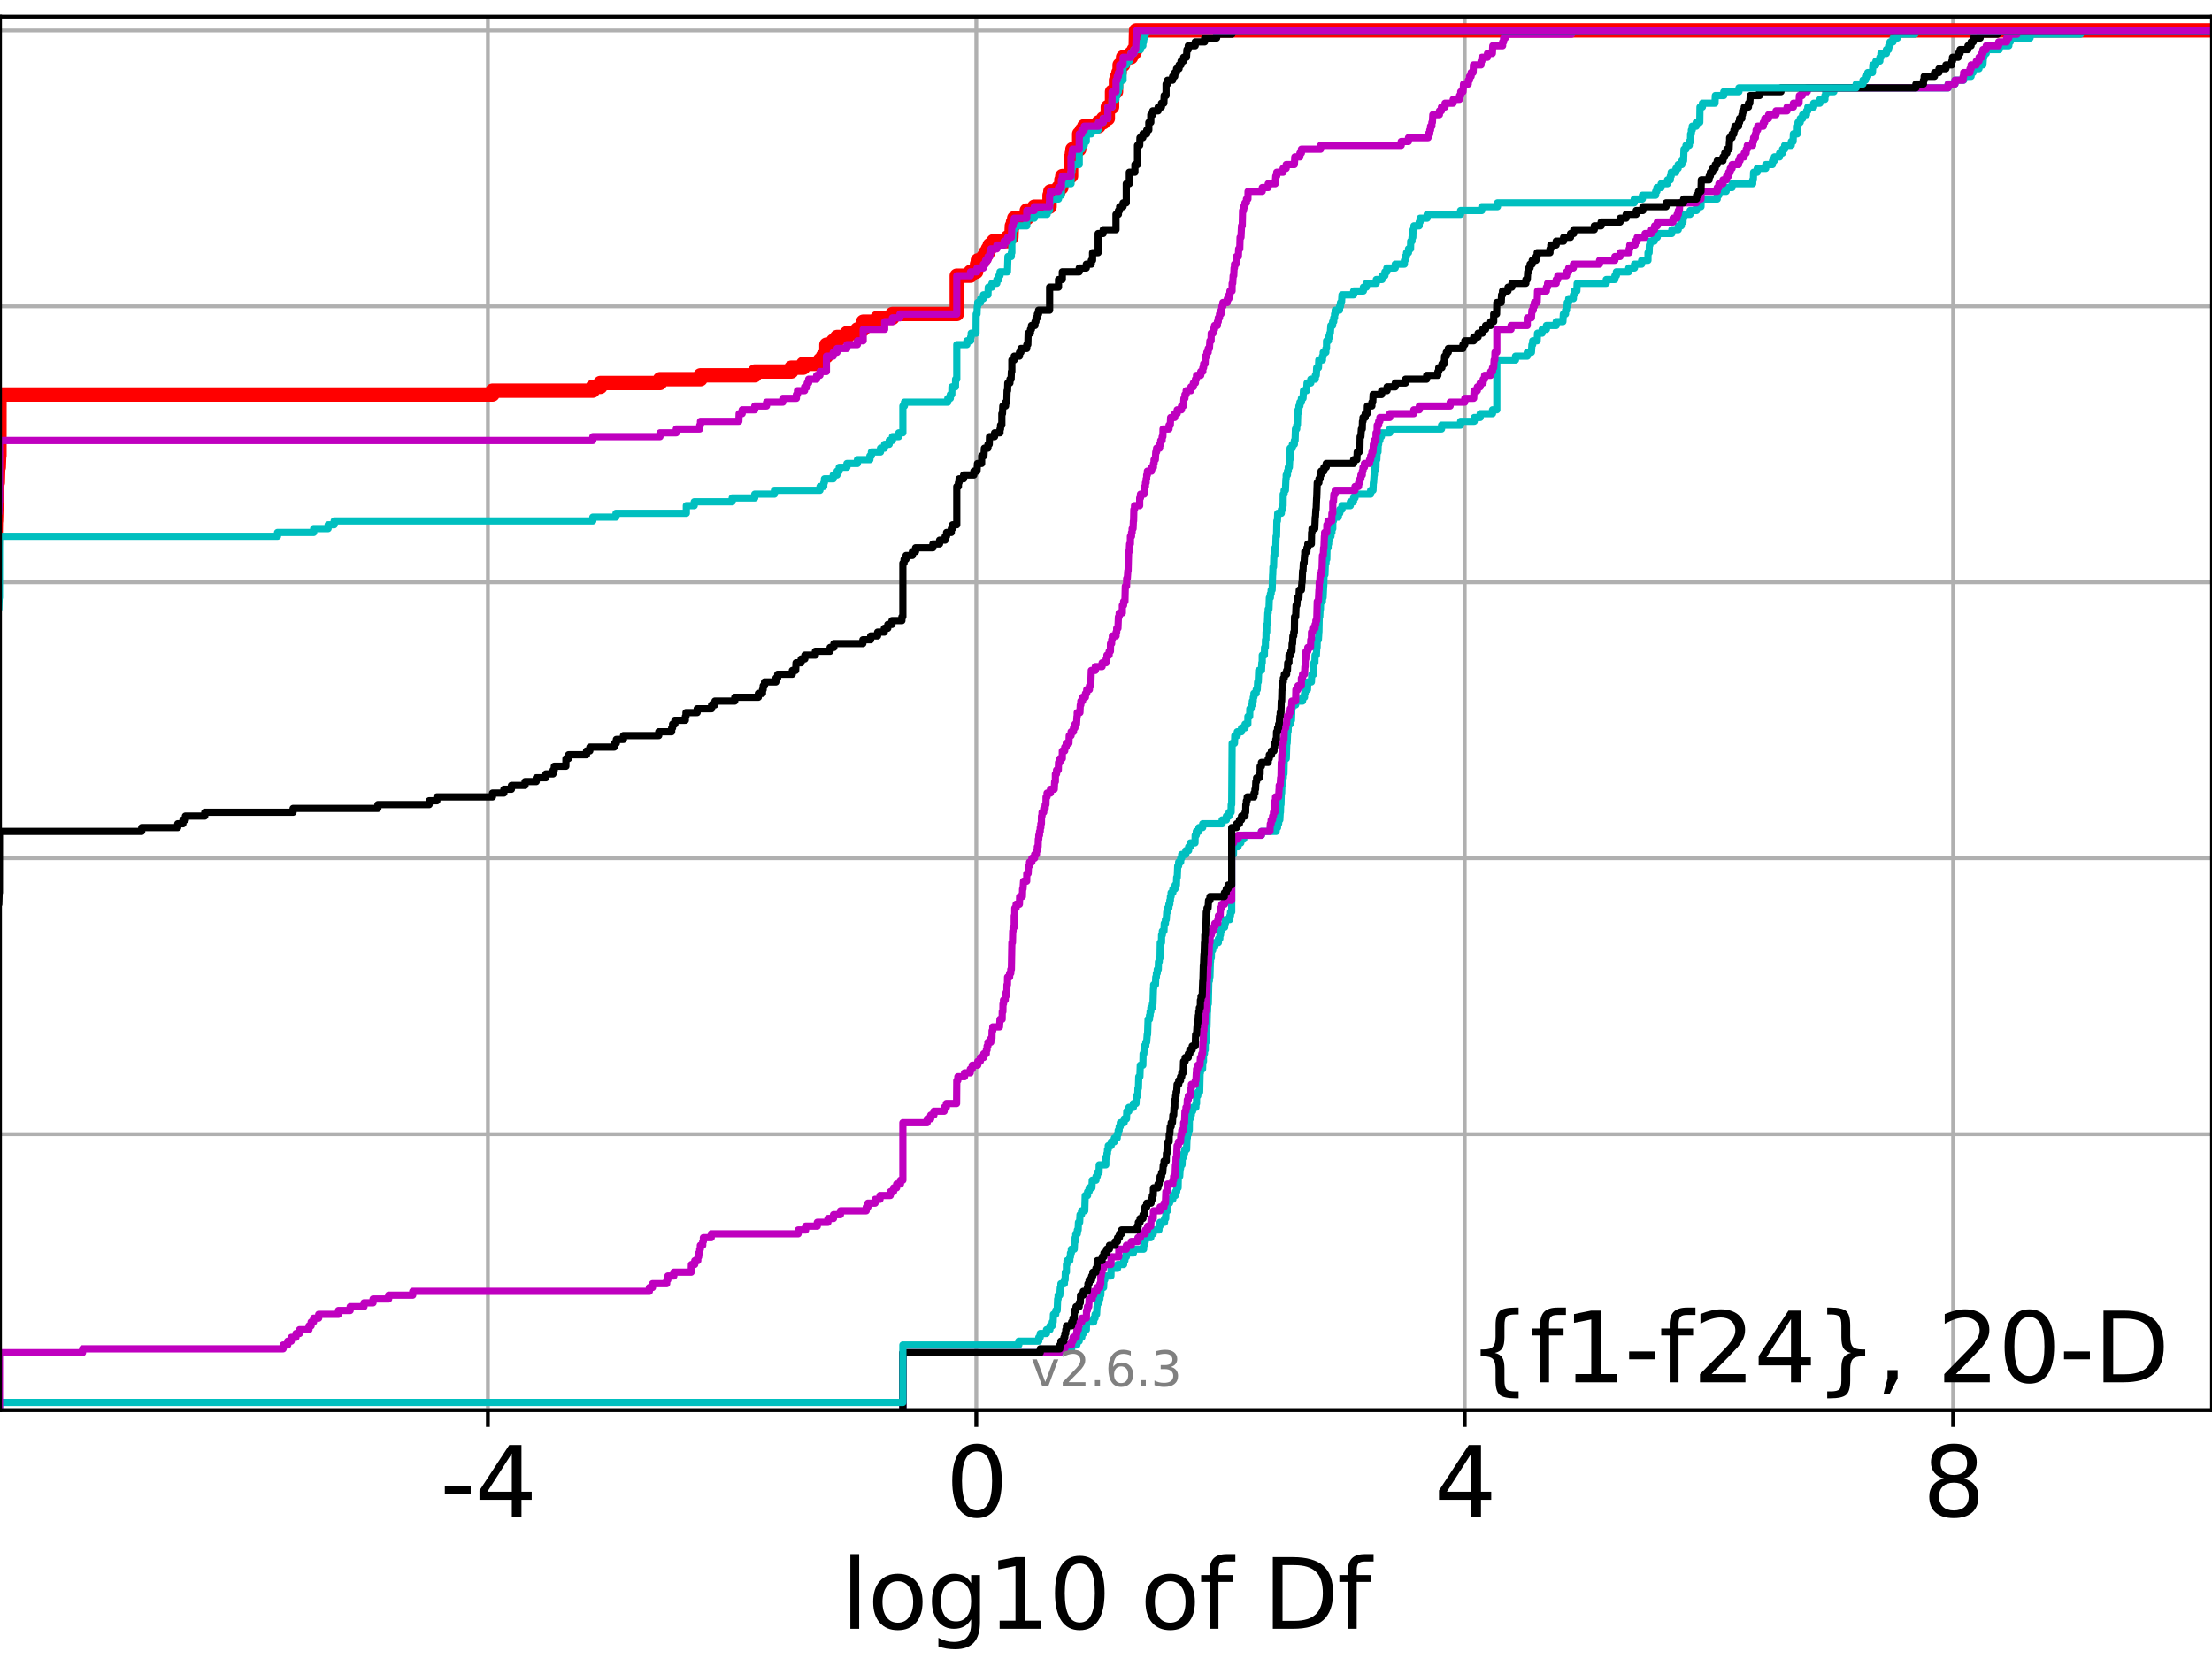<?xml version="1.0" encoding="utf-8" standalone="no"?>
<!DOCTYPE svg PUBLIC "-//W3C//DTD SVG 1.1//EN"
  "http://www.w3.org/Graphics/SVG/1.1/DTD/svg11.dtd">
<svg xmlns:xlink="http://www.w3.org/1999/xlink" width="460.8pt" height="345.6pt" viewBox="0 0 460.8 345.6" xmlns="http://www.w3.org/2000/svg" version="1.1">
 <defs>
  <style type="text/css">*{stroke-linejoin: round; stroke-linecap: butt}</style>
 </defs>
 <g id="figure_1">
  <g id="patch_1">
   <path d="M 0 345.6 
L 460.8 345.6 
L 460.8 0 
L 0 0 
z
" style="fill: #ffffff"/>
  </g>
  <g id="axes_1">
   <g id="patch_2">
    <path d="M 0 293.76 
L 460.8 293.76 
L 460.8 3.456 
L 0 3.456 
z
" style="fill: #ffffff"/>
   </g>
   <g id="matplotlib.axis_1">
    <g id="xtick_1">
     <g id="line2d_1">
      <path d="M 101.636 293.76 
L 101.636 3.456 
" clip-path="url(#p63e539e1c3)" style="fill: none; stroke: #b0b0b0; stroke-width: 0.8; stroke-linecap: square"/>
     </g>
     <g id="line2d_2">
      <defs>
       <path id="mfd76b4d6ea" d="M 0 0 
L 0 3.5 
" style="stroke: #000000; stroke-width: 0.8"/>
      </defs>
      <g>
       <use xlink:href="#mfd76b4d6ea" x="101.636" y="293.76" style="stroke: #000000; stroke-width: 0.8"/>
      </g>
     </g>
     <g id="text_1">
      <!-- -4 -->
      <g transform="translate(91.666 315.957)scale(0.2 -0.2)">
       <defs>
        <path id="DejaVuSans-2d" d="M 313 2009 
L 1997 2009 
L 1997 1497 
L 313 1497 
L 313 2009 
z
" transform="scale(0.016)"/>
        <path id="DejaVuSans-34" d="M 2419 4116 
L 825 1625 
L 2419 1625 
L 2419 4116 
z
M 2253 4666 
L 3047 4666 
L 3047 1625 
L 3713 1625 
L 3713 1100 
L 3047 1100 
L 3047 0 
L 2419 0 
L 2419 1100 
L 313 1100 
L 313 1709 
L 2253 4666 
z
" transform="scale(0.016)"/>
       </defs>
       <use xlink:href="#DejaVuSans-2d"/>
       <use xlink:href="#DejaVuSans-34" x="36.084"/>
      </g>
     </g>
    </g>
    <g id="xtick_2">
     <g id="line2d_3">
      <path d="M 203.382 293.76 
L 203.382 3.456 
" clip-path="url(#p63e539e1c3)" style="fill: none; stroke: #b0b0b0; stroke-width: 0.8; stroke-linecap: square"/>
     </g>
     <g id="line2d_4">
      <g>
       <use xlink:href="#mfd76b4d6ea" x="203.382" y="293.76" style="stroke: #000000; stroke-width: 0.8"/>
      </g>
     </g>
     <g id="text_2">
      <!-- 0 -->
      <g transform="translate(197.02 315.957)scale(0.2 -0.2)">
       <defs>
        <path id="DejaVuSans-30" d="M 2034 4250 
Q 1547 4250 1301 3770 
Q 1056 3291 1056 2328 
Q 1056 1369 1301 889 
Q 1547 409 2034 409 
Q 2525 409 2770 889 
Q 3016 1369 3016 2328 
Q 3016 3291 2770 3770 
Q 2525 4250 2034 4250 
z
M 2034 4750 
Q 2819 4750 3233 4129 
Q 3647 3509 3647 2328 
Q 3647 1150 3233 529 
Q 2819 -91 2034 -91 
Q 1250 -91 836 529 
Q 422 1150 422 2328 
Q 422 3509 836 4129 
Q 1250 4750 2034 4750 
z
" transform="scale(0.016)"/>
       </defs>
       <use xlink:href="#DejaVuSans-30"/>
      </g>
     </g>
    </g>
    <g id="xtick_3">
     <g id="line2d_5">
      <path d="M 305.128 293.76 
L 305.128 3.456 
" clip-path="url(#p63e539e1c3)" style="fill: none; stroke: #b0b0b0; stroke-width: 0.8; stroke-linecap: square"/>
     </g>
     <g id="line2d_6">
      <g>
       <use xlink:href="#mfd76b4d6ea" x="305.128" y="293.76" style="stroke: #000000; stroke-width: 0.8"/>
      </g>
     </g>
     <g id="text_3">
      <!-- 4 -->
      <g transform="translate(298.766 315.957)scale(0.2 -0.2)">
       <use xlink:href="#DejaVuSans-34"/>
      </g>
     </g>
    </g>
    <g id="xtick_4">
     <g id="line2d_7">
      <path d="M 406.874 293.76 
L 406.874 3.456 
" clip-path="url(#p63e539e1c3)" style="fill: none; stroke: #b0b0b0; stroke-width: 0.8; stroke-linecap: square"/>
     </g>
     <g id="line2d_8">
      <g>
       <use xlink:href="#mfd76b4d6ea" x="406.874" y="293.76" style="stroke: #000000; stroke-width: 0.8"/>
      </g>
     </g>
     <g id="text_4">
      <!-- 8 -->
      <g transform="translate(400.512 315.957)scale(0.2 -0.2)">
       <defs>
        <path id="DejaVuSans-38" d="M 2034 2216 
Q 1584 2216 1326 1975 
Q 1069 1734 1069 1313 
Q 1069 891 1326 650 
Q 1584 409 2034 409 
Q 2484 409 2743 651 
Q 3003 894 3003 1313 
Q 3003 1734 2745 1975 
Q 2488 2216 2034 2216 
z
M 1403 2484 
Q 997 2584 770 2862 
Q 544 3141 544 3541 
Q 544 4100 942 4425 
Q 1341 4750 2034 4750 
Q 2731 4750 3128 4425 
Q 3525 4100 3525 3541 
Q 3525 3141 3298 2862 
Q 3072 2584 2669 2484 
Q 3125 2378 3379 2068 
Q 3634 1759 3634 1313 
Q 3634 634 3220 271 
Q 2806 -91 2034 -91 
Q 1263 -91 848 271 
Q 434 634 434 1313 
Q 434 1759 690 2068 
Q 947 2378 1403 2484 
z
M 1172 3481 
Q 1172 3119 1398 2916 
Q 1625 2713 2034 2713 
Q 2441 2713 2670 2916 
Q 2900 3119 2900 3481 
Q 2900 3844 2670 4047 
Q 2441 4250 2034 4250 
Q 1625 4250 1398 4047 
Q 1172 3844 1172 3481 
z
" transform="scale(0.016)"/>
       </defs>
       <use xlink:href="#DejaVuSans-38"/>
      </g>
     </g>
    </g>
    <g id="text_5">
     <!-- log10 of Df -->
     <g transform="translate(175.214 339.313)scale(0.2 -0.2)">
      <defs>
       <path id="DejaVuSans-6c" d="M 603 4863 
L 1178 4863 
L 1178 0 
L 603 0 
L 603 4863 
z
" transform="scale(0.016)"/>
       <path id="DejaVuSans-6f" d="M 1959 3097 
Q 1497 3097 1228 2736 
Q 959 2375 959 1747 
Q 959 1119 1226 758 
Q 1494 397 1959 397 
Q 2419 397 2687 759 
Q 2956 1122 2956 1747 
Q 2956 2369 2687 2733 
Q 2419 3097 1959 3097 
z
M 1959 3584 
Q 2709 3584 3137 3096 
Q 3566 2609 3566 1747 
Q 3566 888 3137 398 
Q 2709 -91 1959 -91 
Q 1206 -91 779 398 
Q 353 888 353 1747 
Q 353 2609 779 3096 
Q 1206 3584 1959 3584 
z
" transform="scale(0.016)"/>
       <path id="DejaVuSans-67" d="M 2906 1791 
Q 2906 2416 2648 2759 
Q 2391 3103 1925 3103 
Q 1463 3103 1205 2759 
Q 947 2416 947 1791 
Q 947 1169 1205 825 
Q 1463 481 1925 481 
Q 2391 481 2648 825 
Q 2906 1169 2906 1791 
z
M 3481 434 
Q 3481 -459 3084 -895 
Q 2688 -1331 1869 -1331 
Q 1566 -1331 1297 -1286 
Q 1028 -1241 775 -1147 
L 775 -588 
Q 1028 -725 1275 -790 
Q 1522 -856 1778 -856 
Q 2344 -856 2625 -561 
Q 2906 -266 2906 331 
L 2906 616 
Q 2728 306 2450 153 
Q 2172 0 1784 0 
Q 1141 0 747 490 
Q 353 981 353 1791 
Q 353 2603 747 3093 
Q 1141 3584 1784 3584 
Q 2172 3584 2450 3431 
Q 2728 3278 2906 2969 
L 2906 3500 
L 3481 3500 
L 3481 434 
z
" transform="scale(0.016)"/>
       <path id="DejaVuSans-31" d="M 794 531 
L 1825 531 
L 1825 4091 
L 703 3866 
L 703 4441 
L 1819 4666 
L 2450 4666 
L 2450 531 
L 3481 531 
L 3481 0 
L 794 0 
L 794 531 
z
" transform="scale(0.016)"/>
       <path id="DejaVuSans-20" transform="scale(0.016)"/>
       <path id="DejaVuSans-66" d="M 2375 4863 
L 2375 4384 
L 1825 4384 
Q 1516 4384 1395 4259 
Q 1275 4134 1275 3809 
L 1275 3500 
L 2222 3500 
L 2222 3053 
L 1275 3053 
L 1275 0 
L 697 0 
L 697 3053 
L 147 3053 
L 147 3500 
L 697 3500 
L 697 3744 
Q 697 4328 969 4595 
Q 1241 4863 1831 4863 
L 2375 4863 
z
" transform="scale(0.016)"/>
       <path id="DejaVuSans-44" d="M 1259 4147 
L 1259 519 
L 2022 519 
Q 2988 519 3436 956 
Q 3884 1394 3884 2338 
Q 3884 3275 3436 3711 
Q 2988 4147 2022 4147 
L 1259 4147 
z
M 628 4666 
L 1925 4666 
Q 3281 4666 3915 4102 
Q 4550 3538 4550 2338 
Q 4550 1131 3912 565 
Q 3275 0 1925 0 
L 628 0 
L 628 4666 
z
" transform="scale(0.016)"/>
      </defs>
      <use xlink:href="#DejaVuSans-6c"/>
      <use xlink:href="#DejaVuSans-6f" x="27.783"/>
      <use xlink:href="#DejaVuSans-67" x="88.965"/>
      <use xlink:href="#DejaVuSans-31" x="152.441"/>
      <use xlink:href="#DejaVuSans-30" x="216.064"/>
      <use xlink:href="#DejaVuSans-20" x="279.688"/>
      <use xlink:href="#DejaVuSans-6f" x="311.475"/>
      <use xlink:href="#DejaVuSans-66" x="372.656"/>
      <use xlink:href="#DejaVuSans-20" x="407.861"/>
      <use xlink:href="#DejaVuSans-44" x="439.648"/>
      <use xlink:href="#DejaVuSans-66" x="516.65"/>
     </g>
    </g>
   </g>
   <g id="matplotlib.axis_2">
    <g id="ytick_1">
     <g id="line2d_9">
      <path d="M 0 293.76 
L 460.8 293.76 
" clip-path="url(#p63e539e1c3)" style="fill: none; stroke: #b0b0b0; stroke-width: 0.8; stroke-linecap: square"/>
     </g>
     <g id="line2d_10">
      <defs>
       <path id="m73bfce2e10" d="M 0 0 
L -3.5 0 
" style="stroke: #000000; stroke-width: 0.8"/>
      </defs>
      <g>
       <use xlink:href="#m73bfce2e10" x="0" y="293.76" style="stroke: #000000; stroke-width: 0.8"/>
      </g>
     </g>
    </g>
    <g id="ytick_2">
     <g id="line2d_11">
      <path d="M 0 236.274 
L 460.8 236.274 
" clip-path="url(#p63e539e1c3)" style="fill: none; stroke: #b0b0b0; stroke-width: 0.8; stroke-linecap: square"/>
     </g>
     <g id="line2d_12">
      <g>
       <use xlink:href="#m73bfce2e10" x="0" y="236.274" style="stroke: #000000; stroke-width: 0.8"/>
      </g>
     </g>
    </g>
    <g id="ytick_3">
     <g id="line2d_13">
      <path d="M 0 178.788 
L 460.8 178.788 
" clip-path="url(#p63e539e1c3)" style="fill: none; stroke: #b0b0b0; stroke-width: 0.8; stroke-linecap: square"/>
     </g>
     <g id="line2d_14">
      <g>
       <use xlink:href="#m73bfce2e10" x="0" y="178.788" style="stroke: #000000; stroke-width: 0.8"/>
      </g>
     </g>
    </g>
    <g id="ytick_4">
     <g id="line2d_15">
      <path d="M 0 121.302 
L 460.8 121.302 
" clip-path="url(#p63e539e1c3)" style="fill: none; stroke: #b0b0b0; stroke-width: 0.8; stroke-linecap: square"/>
     </g>
     <g id="line2d_16">
      <g>
       <use xlink:href="#m73bfce2e10" x="0" y="121.302" style="stroke: #000000; stroke-width: 0.8"/>
      </g>
     </g>
    </g>
    <g id="ytick_5">
     <g id="line2d_17">
      <path d="M 0 63.816 
L 460.8 63.816 
" clip-path="url(#p63e539e1c3)" style="fill: none; stroke: #b0b0b0; stroke-width: 0.8; stroke-linecap: square"/>
     </g>
     <g id="line2d_18">
      <g>
       <use xlink:href="#m73bfce2e10" x="0" y="63.816" style="stroke: #000000; stroke-width: 0.8"/>
      </g>
     </g>
    </g>
    <g id="ytick_6">
     <g id="line2d_19">
      <path d="M 0 6.33 
L 460.8 6.33 
" clip-path="url(#p63e539e1c3)" style="fill: none; stroke: #b0b0b0; stroke-width: 0.8; stroke-linecap: square"/>
     </g>
     <g id="line2d_20">
      <g>
       <use xlink:href="#m73bfce2e10" x="0" y="6.33" style="stroke: #000000; stroke-width: 0.8"/>
      </g>
     </g>
    </g>
   </g>
   <g id="line2d_21">
    <path d="M -1 115.713 
L -0.97 115.713 
L -0.866 108.528 
L -0.824 108.528 
L -0.743 105.334 
L -0.635 105.334 
L -0.562 100.543 
L -0.458 100.543 
L -0.371 97.35 
L -0.255 97.35 
L -0.176 94.954 
L -0.12 94.954 
L -0.11 82.18 
L 102.607 82.18 
L 102.607 81.381 
L 123.493 81.381 
L 123.493 80.583 
L 125.068 80.583 
L 125.068 79.785 
L 137.491 79.785 
L 137.491 78.986 
L 145.927 78.986 
L 145.927 78.188 
L 157.226 78.188 
L 157.226 77.389 
L 164.846 77.389 
L 164.846 76.591 
L 167.323 76.591 
L 167.323 75.792 
L 170.814 75.792 
L 170.814 74.994 
L 171.437 74.994 
L 171.437 74.196 
L 172.158 74.196 
L 172.158 71.8 
L 173.578 71.8 
L 173.578 71.002 
L 174.373 71.002 
L 174.373 70.204 
L 176.427 70.204 
L 176.427 69.405 
L 178.614 69.405 
L 178.614 68.607 
L 179.815 68.607 
L 179.815 67.01 
L 182.774 67.01 
L 182.774 66.211 
L 185.905 66.211 
L 185.905 65.413 
L 199.313 65.413 
L 199.313 57.429 
L 202.175 57.429 
L 202.175 56.63 
L 203.349 56.63 
L 203.349 55.832 
L 203.531 55.832 
L 203.531 55.034 
L 203.7 55.034 
L 203.7 54.235 
L 204.859 54.235 
L 204.859 53.437 
L 205.305 53.437 
L 205.305 52.638 
L 205.805 52.638 
L 205.805 51.84 
L 206.186 51.84 
L 206.186 51.042 
L 206.963 51.042 
L 206.963 50.243 
L 209.894 50.243 
L 209.894 49.445 
L 210.69 49.445 
L 210.788 47.05 
L 211.036 47.05 
L 211.036 46.251 
L 211.278 46.251 
L 211.278 45.453 
L 213.897 45.453 
L 213.897 43.856 
L 215.463 43.856 
L 215.463 43.057 
L 218.641 43.057 
L 218.641 40.662 
L 218.807 40.662 
L 218.807 39.864 
L 220.51 39.864 
L 220.51 39.065 
L 221.106 39.065 
L 221.106 37.469 
L 221.299 37.469 
L 221.299 36.67 
L 223.12 36.67 
L 223.12 32.678 
L 223.293 32.678 
L 223.293 31.88 
L 223.409 31.88 
L 223.409 31.081 
L 224.823 31.081 
L 224.823 27.888 
L 225.36 27.888 
L 225.36 27.089 
L 225.874 27.089 
L 225.874 26.291 
L 228.866 26.291 
L 228.866 25.492 
L 229.816 25.492 
L 229.816 24.694 
L 230.777 24.694 
L 230.777 22.299 
L 231.661 22.299 
L 231.661 19.105 
L 232.48 19.105 
L 232.48 16.71 
L 232.726 16.71 
L 232.726 15.911 
L 232.988 15.911 
L 232.988 15.113 
L 233.242 15.113 
L 233.242 13.516 
L 233.955 13.516 
L 233.955 11.919 
L 235.605 11.919 
L 235.605 11.121 
L 236.206 11.121 
L 236.206 10.322 
L 236.581 10.322 
L 236.664 6.33 
L 236.664 6.33 
L 460.8 6.33 
L 460.8 6.33 
" clip-path="url(#p63e539e1c3)" style="fill: none; stroke: #ff0000; stroke-width: 3; stroke-linecap: square"/>
   </g>
   <g id="line2d_22">
    <path d="M 188.084 293.76 
L 188.084 281.784 
L 220.785 281.784 
L 220.785 280.985 
L 223.241 280.985 
L 223.241 280.187 
L 224.336 280.187 
L 224.336 279.389 
L 224.818 279.389 
L 224.818 278.59 
L 225.365 278.59 
L 225.365 277.792 
L 225.705 277.792 
L 225.705 276.993 
L 226.312 276.993 
L 226.339 275.396 
L 227.843 275.396 
L 227.843 274.598 
L 228.12 274.598 
L 228.12 273.8 
L 228.441 273.8 
L 228.526 272.203 
L 228.567 272.203 
L 228.567 271.404 
L 228.934 271.404 
L 228.934 270.606 
L 229.13 270.606 
L 229.13 269.808 
L 229.312 269.808 
L 229.37 268.211 
L 229.899 268.211 
L 229.97 266.614 
L 230.14 266.614 
L 230.14 265.815 
L 231.429 265.815 
L 231.462 264.219 
L 232.818 264.219 
L 232.818 263.42 
L 234.078 263.42 
L 234.078 262.622 
L 234.327 262.622 
L 234.327 261.823 
L 234.639 261.823 
L 234.639 261.025 
L 236.106 261.025 
L 236.106 260.227 
L 238.229 260.227 
L 238.229 259.428 
L 238.352 259.428 
L 238.352 258.63 
L 238.585 258.63 
L 238.585 257.831 
L 239.73 257.831 
L 239.73 257.033 
L 240.241 257.033 
L 240.241 256.234 
L 241.436 256.234 
L 241.436 255.436 
L 241.646 255.436 
L 241.646 254.638 
L 242.594 254.638 
L 242.594 253.839 
L 242.837 253.839 
L 242.873 252.242 
L 243.213 252.242 
L 243.253 250.646 
L 243.649 250.646 
L 243.649 249.847 
L 244.325 249.847 
L 244.325 249.049 
L 244.868 249.049 
L 244.868 248.25 
L 245.134 248.25 
L 245.134 247.452 
L 245.418 247.452 
L 245.47 245.057 
L 245.752 245.057 
L 245.843 243.46 
L 245.927 243.46 
L 245.927 242.661 
L 246.241 242.661 
L 246.296 241.065 
L 246.558 241.065 
L 246.558 240.266 
L 246.774 240.266 
L 246.774 239.468 
L 247.193 239.468 
L 247.274 237.072 
L 247.343 237.072 
L 247.343 236.274 
L 247.544 236.274 
L 247.544 235.476 
L 247.749 235.476 
L 247.775 233.08 
L 247.942 233.08 
L 247.942 232.282 
L 248.182 232.282 
L 248.182 231.484 
L 248.446 231.484 
L 248.446 230.685 
L 249.132 230.685 
L 249.132 229.887 
L 249.263 229.887 
L 249.267 228.29 
L 249.521 228.29 
L 249.521 227.491 
L 249.912 227.491 
L 250.004 223.499 
L 250.068 223.499 
L 250.068 222.701 
L 250.519 222.701 
L 250.557 221.104 
L 250.71 221.104 
L 250.713 219.507 
L 250.91 219.507 
L 250.91 218.709 
L 251.075 218.709 
L 251.077 217.112 
L 251.256 217.112 
L 251.29 213.918 
L 251.44 213.918 
L 251.516 210.725 
L 251.553 210.725 
L 251.596 209.128 
L 251.712 209.128 
L 251.819 204.337 
L 251.937 204.337 
L 251.937 203.539 
L 252.049 203.539 
L 252.14 200.345 
L 252.173 200.345 
L 252.173 199.547 
L 252.34 199.547 
L 252.363 197.95 
L 252.624 197.95 
L 252.624 197.152 
L 253.063 197.152 
L 253.063 196.353 
L 253.812 196.353 
L 253.812 195.555 
L 254.109 195.555 
L 254.109 194.756 
L 254.254 194.756 
L 254.254 193.958 
L 254.514 193.958 
L 254.514 193.16 
L 255.112 193.16 
L 255.112 192.361 
L 255.273 192.361 
L 255.273 191.563 
L 256.197 191.563 
L 256.197 190.764 
L 256.332 190.764 
L 256.332 189.966 
L 256.587 189.966 
L 256.587 177.99 
L 256.958 177.99 
L 256.974 176.393 
L 257.908 176.393 
L 257.908 175.594 
L 258.486 175.594 
L 258.486 174.796 
L 259.104 174.796 
L 259.104 173.998 
L 262.778 173.998 
L 262.778 173.199 
L 265.852 173.199 
L 265.852 172.401 
L 266.139 172.401 
L 266.139 171.602 
L 266.362 171.602 
L 266.362 170.804 
L 266.61 170.804 
L 266.691 169.207 
L 266.741 169.207 
L 266.777 167.61 
L 266.853 167.61 
L 266.913 165.215 
L 266.996 165.215 
L 267.037 163.618 
L 267.115 163.618 
L 267.115 162.82 
L 267.226 162.82 
L 267.226 162.021 
L 267.347 162.021 
L 267.347 161.223 
L 267.469 161.223 
L 267.545 158.029 
L 267.961 158.029 
L 268.061 154.836 
L 268.139 154.836 
L 268.235 152.44 
L 268.328 152.44 
L 268.4 150.844 
L 268.787 150.844 
L 268.787 150.045 
L 269.038 150.045 
L 269.117 147.65 
L 269.185 147.65 
L 269.185 146.851 
L 269.898 146.851 
L 269.898 146.053 
L 271.343 146.053 
L 271.343 145.255 
L 271.757 145.255 
L 271.757 144.456 
L 271.89 144.456 
L 271.89 143.658 
L 272.375 143.658 
L 272.436 142.061 
L 273.194 142.061 
L 273.256 140.464 
L 273.66 140.464 
L 273.704 138.069 
L 273.915 138.069 
L 273.949 136.472 
L 274.227 136.472 
L 274.306 134.875 
L 274.375 134.875 
L 274.407 133.278 
L 274.643 133.278 
L 274.736 131.682 
L 274.756 131.682 
L 274.822 128.488 
L 274.93 128.488 
L 274.996 126.891 
L 275.071 126.891 
L 275.092 125.294 
L 275.481 125.294 
L 275.481 124.496 
L 275.625 124.496 
L 275.734 122.101 
L 275.76 122.101 
L 275.818 119.705 
L 276.007 119.705 
L 276.094 117.31 
L 276.232 117.31 
L 276.232 116.512 
L 276.397 116.512 
L 276.442 114.116 
L 276.666 114.116 
L 276.666 113.318 
L 276.786 113.318 
L 276.786 112.52 
L 276.944 112.52 
L 276.944 111.721 
L 277.263 111.721 
L 277.263 110.923 
L 277.46 110.923 
L 277.46 110.124 
L 277.643 110.124 
L 277.645 108.528 
L 277.785 108.528 
L 277.785 107.729 
L 278.803 107.729 
L 278.803 106.931 
L 279.094 106.931 
L 279.094 106.132 
L 279.558 106.132 
L 279.558 105.334 
L 281.302 105.334 
L 281.302 104.535 
L 281.961 104.535 
L 281.961 103.737 
L 282.274 103.737 
L 282.274 102.939 
L 285.536 102.939 
L 285.536 102.14 
L 286.024 102.14 
L 286.092 100.543 
L 286.14 100.543 
L 286.25 98.947 
L 286.304 98.947 
L 286.304 98.148 
L 286.443 98.148 
L 286.443 97.35 
L 286.64 97.35 
L 286.668 95.753 
L 286.819 95.753 
L 286.877 94.156 
L 287.06 94.156 
L 287.108 92.559 
L 287.202 92.559 
L 287.202 91.761 
L 287.451 91.761 
L 287.451 90.962 
L 287.774 90.962 
L 287.774 90.164 
L 289.503 90.164 
L 289.503 89.366 
L 300.303 89.366 
L 300.303 88.567 
L 304.274 88.567 
L 304.274 87.769 
L 307.115 87.769 
L 307.115 86.97 
L 308.344 86.97 
L 308.344 86.172 
L 310.917 86.172 
L 310.917 85.373 
L 311.816 85.373 
L 311.816 74.994 
L 315.708 74.994 
L 315.708 74.196 
L 318.155 74.196 
L 318.155 73.397 
L 319.021 73.397 
L 319.125 71.8 
L 319.287 71.8 
L 319.287 71.002 
L 320.217 71.002 
L 320.294 69.405 
L 321.255 69.405 
L 321.255 68.607 
L 322.145 68.607 
L 322.145 67.808 
L 324.187 67.808 
L 324.187 67.01 
L 325.58 67.01 
L 325.675 65.413 
L 326.129 65.413 
L 326.129 64.615 
L 326.341 64.615 
L 326.341 63.816 
L 326.481 63.816 
L 326.481 63.018 
L 326.785 63.018 
L 326.785 62.219 
L 327.763 62.219 
L 327.763 61.421 
L 327.923 61.421 
L 327.923 60.623 
L 328.489 60.623 
L 328.554 59.026 
L 334.61 59.026 
L 334.61 58.227 
L 336.41 58.227 
L 336.41 57.429 
L 336.721 57.429 
L 336.721 56.63 
L 339.293 56.63 
L 339.293 55.832 
L 340.495 55.832 
L 340.495 55.034 
L 341.984 55.034 
L 341.984 54.235 
L 343.301 54.235 
L 343.309 52.638 
L 343.541 52.638 
L 343.594 51.042 
L 343.71 51.042 
L 343.71 50.243 
L 344.622 50.243 
L 344.622 49.445 
L 345.246 49.445 
L 345.246 48.646 
L 348.273 48.646 
L 348.273 47.848 
L 349.612 47.848 
L 349.612 47.05 
L 350.236 47.05 
L 350.236 46.251 
L 350.601 46.251 
L 350.601 45.453 
L 350.737 45.453 
L 350.737 44.654 
L 352.086 44.654 
L 352.086 43.856 
L 353.421 43.856 
L 353.421 43.057 
L 354.348 43.057 
L 354.373 41.461 
L 357.734 41.461 
L 357.734 40.662 
L 358.076 40.662 
L 358.076 39.864 
L 359.592 39.864 
L 359.592 39.065 
L 360.824 39.065 
L 360.824 38.267 
L 365.117 38.267 
L 365.117 37.469 
L 365.25 37.469 
L 365.305 35.872 
L 366.066 35.872 
L 366.066 35.073 
L 367.836 35.073 
L 367.836 34.275 
L 369.236 34.275 
L 369.236 33.476 
L 369.631 33.476 
L 369.631 32.678 
L 370.72 32.678 
L 370.72 31.88 
L 371.328 31.88 
L 371.328 31.081 
L 371.768 31.081 
L 371.768 30.283 
L 373.154 30.283 
L 373.154 29.484 
L 373.532 29.484 
L 373.594 27.888 
L 374.41 27.888 
L 374.422 26.291 
L 374.557 26.291 
L 374.557 25.492 
L 375.019 25.492 
L 375.019 24.694 
L 375.513 24.694 
L 375.513 23.895 
L 376.326 23.895 
L 376.326 23.097 
L 376.597 23.097 
L 376.597 22.299 
L 377.821 22.299 
L 377.821 21.5 
L 379.111 21.5 
L 379.111 20.702 
L 380.163 20.702 
L 380.163 19.903 
L 380.331 19.903 
L 380.331 19.105 
L 382.027 19.105 
L 382.027 18.307 
L 405.835 18.307 
L 405.835 17.508 
L 407.255 17.508 
L 407.255 16.71 
L 409.071 16.71 
L 409.071 15.911 
L 410.616 15.911 
L 410.616 15.113 
L 411.036 15.113 
L 411.036 14.314 
L 412.266 14.314 
L 412.266 13.516 
L 413.072 13.516 
L 413.182 11.919 
L 413.306 11.919 
L 413.306 11.121 
L 413.773 11.121 
L 413.773 10.322 
L 416.489 10.322 
L 416.489 9.524 
L 418.479 9.524 
L 418.479 8.726 
L 418.783 8.726 
L 418.783 7.927 
L 422.901 7.927 
L 422.901 7.129 
L 433.407 7.129 
L 433.407 6.33 
L 433.407 6.33 
L 460.8 6.33 
L 460.8 6.33 
" clip-path="url(#p63e539e1c3)" style="fill: none; stroke: #00bfbf; stroke-width: 1.5; stroke-linecap: square"/>
   </g>
   <g id="line2d_23">
    <path d="M 188.084 293.76 
L 188.084 281.784 
L 220.785 281.784 
L 220.785 280.985 
L 221.829 280.985 
L 221.829 280.187 
L 223.241 280.187 
L 223.241 279.389 
L 223.524 279.389 
L 223.524 278.59 
L 224.21 278.59 
L 224.21 277.792 
L 224.336 277.792 
L 224.336 276.993 
L 224.64 276.993 
L 224.64 276.195 
L 224.818 276.195 
L 224.818 275.396 
L 225.365 275.396 
L 225.365 274.598 
L 226.312 274.598 
L 226.339 273.001 
L 226.522 273.001 
L 226.522 272.203 
L 226.805 272.203 
L 226.881 270.606 
L 227.54 270.606 
L 227.54 269.808 
L 227.843 269.808 
L 227.843 269.009 
L 228.526 269.009 
L 228.526 268.211 
L 229.13 268.211 
L 229.13 267.412 
L 229.312 267.412 
L 229.318 265.815 
L 229.426 265.815 
L 229.426 265.017 
L 229.591 265.017 
L 229.591 264.219 
L 229.899 264.219 
L 229.899 263.42 
L 231.438 263.42 
L 231.462 261.823 
L 233.057 261.823 
L 233.07 260.227 
L 234.639 260.227 
L 234.639 259.428 
L 235.675 259.428 
L 235.675 258.63 
L 237.047 258.63 
L 237.047 257.831 
L 237.585 257.831 
L 237.585 257.033 
L 238.585 257.033 
L 238.585 256.234 
L 239.07 256.234 
L 239.07 255.436 
L 239.73 255.436 
L 239.796 253.839 
L 240.241 253.839 
L 240.284 252.242 
L 241.666 252.242 
L 241.666 251.444 
L 242.49 251.444 
L 242.49 250.646 
L 242.774 250.646 
L 242.873 248.25 
L 243.151 248.25 
L 243.213 246.653 
L 244.325 246.653 
L 244.325 245.855 
L 244.484 245.855 
L 244.484 245.057 
L 244.787 245.057 
L 244.868 242.661 
L 244.943 242.661 
L 245.001 241.065 
L 245.11 241.065 
L 245.212 238.669 
L 245.47 238.669 
L 245.47 237.871 
L 245.927 237.871 
L 246.006 236.274 
L 246.177 236.274 
L 246.177 235.476 
L 246.558 235.476 
L 246.566 233.879 
L 246.759 233.879 
L 246.848 231.484 
L 247.055 231.484 
L 247.055 230.685 
L 247.274 230.685 
L 247.343 229.088 
L 247.544 229.088 
L 247.544 228.29 
L 247.973 228.29 
L 248.08 226.693 
L 248.182 226.693 
L 248.182 225.895 
L 248.996 225.895 
L 248.996 225.096 
L 249.132 225.096 
L 249.215 223.499 
L 249.263 223.499 
L 249.263 222.701 
L 249.49 222.701 
L 249.49 221.903 
L 249.979 221.903 
L 250.068 220.306 
L 250.337 220.306 
L 250.337 219.507 
L 250.519 219.507 
L 250.592 217.112 
L 250.673 217.112 
L 250.713 214.717 
L 250.81 214.717 
L 250.853 213.12 
L 251.003 213.12 
L 251.077 210.725 
L 251.192 210.725 
L 251.29 206.733 
L 251.44 206.733 
L 251.482 203.539 
L 251.593 203.539 
L 251.644 201.144 
L 251.738 201.144 
L 251.817 198.749 
L 251.875 198.749 
L 251.937 196.353 
L 252.055 196.353 
L 252.107 194.756 
L 252.352 194.756 
L 252.352 193.958 
L 252.745 193.958 
L 252.745 193.16 
L 253.063 193.16 
L 253.063 192.361 
L 253.7 192.361 
L 253.7 191.563 
L 253.812 191.563 
L 253.812 190.764 
L 254.181 190.764 
L 254.254 189.168 
L 254.514 189.168 
L 254.514 188.369 
L 255.112 188.369 
L 255.112 187.571 
L 256.587 187.571 
L 256.587 175.594 
L 256.974 175.594 
L 256.974 174.796 
L 257.922 174.796 
L 257.922 173.998 
L 262.778 173.998 
L 262.778 173.199 
L 264.554 173.199 
L 264.632 171.602 
L 264.809 171.602 
L 264.809 170.804 
L 265.101 170.804 
L 265.101 170.006 
L 265.291 170.006 
L 265.291 169.207 
L 265.596 169.207 
L 265.608 166.812 
L 265.715 166.812 
L 265.715 166.013 
L 266.362 166.013 
L 266.455 164.417 
L 266.48 164.417 
L 266.48 163.618 
L 266.691 163.618 
L 266.777 162.021 
L 266.853 162.021 
L 266.913 158.828 
L 266.996 158.828 
L 267.02 157.231 
L 267.115 157.231 
L 267.144 155.634 
L 267.226 155.634 
L 267.226 154.836 
L 267.347 154.836 
L 267.347 154.037 
L 267.469 154.037 
L 267.562 151.642 
L 267.835 151.642 
L 267.835 150.844 
L 268.034 150.844 
L 268.087 149.247 
L 268.503 149.247 
L 268.503 148.448 
L 268.787 148.448 
L 268.787 147.65 
L 269.038 147.65 
L 269.117 146.053 
L 269.898 146.053 
L 269.958 143.658 
L 270.386 143.658 
L 270.386 142.859 
L 271.1 142.859 
L 271.108 141.263 
L 271.343 141.263 
L 271.343 140.464 
L 271.757 140.464 
L 271.836 138.867 
L 271.89 138.867 
L 271.912 137.27 
L 272.021 137.27 
L 272.07 135.674 
L 272.436 135.674 
L 272.436 134.875 
L 273.004 134.875 
L 273.056 133.278 
L 273.194 133.278 
L 273.206 131.682 
L 273.445 131.682 
L 273.445 130.883 
L 273.949 130.883 
L 273.949 130.085 
L 274.118 130.085 
L 274.118 129.286 
L 274.3 129.286 
L 274.407 125.294 
L 274.649 125.294 
L 274.756 122.899 
L 274.802 122.899 
L 274.822 121.302 
L 274.93 121.302 
L 275.013 119.705 
L 275.268 119.705 
L 275.268 118.907 
L 275.391 118.907 
L 275.492 115.713 
L 275.654 115.713 
L 275.734 114.116 
L 275.8 114.116 
L 275.895 111.721 
L 275.944 111.721 
L 275.944 110.923 
L 276.397 110.923 
L 276.407 109.326 
L 276.648 109.326 
L 276.648 108.528 
L 277.431 108.528 
L 277.46 106.931 
L 277.643 106.931 
L 277.649 104.535 
L 277.785 104.535 
L 277.879 102.939 
L 278.147 102.939 
L 278.147 102.14 
L 282.267 102.14 
L 282.267 101.342 
L 283.017 101.342 
L 283.017 100.543 
L 283.296 100.543 
L 283.296 99.745 
L 283.499 99.745 
L 283.499 98.947 
L 283.79 98.947 
L 283.79 98.148 
L 283.94 98.148 
L 283.94 97.35 
L 284.237 97.35 
L 284.237 96.551 
L 285.292 96.551 
L 285.292 95.753 
L 285.536 95.753 
L 285.536 94.954 
L 285.794 94.954 
L 285.794 94.156 
L 286.024 94.156 
L 286.092 92.559 
L 286.25 92.559 
L 286.25 91.761 
L 286.64 91.761 
L 286.657 90.164 
L 286.875 90.164 
L 286.9 88.567 
L 287.202 88.567 
L 287.202 87.769 
L 287.451 87.769 
L 287.451 86.97 
L 289.503 86.97 
L 289.503 86.172 
L 294.523 86.172 
L 294.523 85.373 
L 295.67 85.373 
L 295.67 84.575 
L 302.096 84.575 
L 302.096 83.777 
L 305.144 83.777 
L 305.144 82.978 
L 306.996 82.978 
L 307.084 81.381 
L 307.757 81.381 
L 307.757 80.583 
L 308.344 80.583 
L 308.344 79.785 
L 308.963 79.785 
L 308.963 78.986 
L 309.263 78.986 
L 309.263 78.188 
L 310.529 78.188 
L 310.529 77.389 
L 310.917 77.389 
L 310.917 76.591 
L 311.163 76.591 
L 311.254 74.994 
L 311.392 74.994 
L 311.433 73.397 
L 311.816 73.397 
L 311.816 68.607 
L 314.778 68.607 
L 314.778 67.808 
L 318.155 67.808 
L 318.165 66.211 
L 319.021 66.211 
L 319.125 64.615 
L 319.409 64.615 
L 319.409 63.816 
L 319.636 63.816 
L 319.636 63.018 
L 320.217 63.018 
L 320.294 60.623 
L 322.145 60.623 
L 322.145 59.824 
L 322.386 59.824 
L 322.386 59.026 
L 324.187 59.026 
L 324.187 58.227 
L 324.519 58.227 
L 324.519 57.429 
L 326.341 57.429 
L 326.341 56.63 
L 326.785 56.63 
L 326.785 55.832 
L 327.763 55.832 
L 327.763 55.034 
L 333.211 55.034 
L 333.211 54.235 
L 336.41 54.235 
L 336.41 53.437 
L 337.494 53.437 
L 337.494 52.638 
L 339.366 52.638 
L 339.366 51.84 
L 339.507 51.84 
L 339.507 51.042 
L 340.623 51.042 
L 340.623 50.243 
L 341.053 50.243 
L 341.053 49.445 
L 342.702 49.445 
L 342.702 48.646 
L 344.016 48.646 
L 344.016 47.848 
L 344.685 47.848 
L 344.685 47.05 
L 345.246 47.05 
L 345.246 46.251 
L 348.514 46.251 
L 348.514 45.453 
L 349.37 45.453 
L 349.37 44.654 
L 349.63 44.654 
L 349.63 43.856 
L 349.85 43.856 
L 349.928 42.259 
L 353.421 42.259 
L 353.421 41.461 
L 354.348 41.461 
L 354.373 39.864 
L 357.734 39.864 
L 357.734 39.065 
L 358.076 39.065 
L 358.076 38.267 
L 358.93 38.267 
L 358.93 37.469 
L 359.675 37.469 
L 359.675 36.67 
L 360.097 36.67 
L 360.097 35.872 
L 360.442 35.872 
L 360.442 35.073 
L 360.824 35.073 
L 360.824 34.275 
L 362.183 34.275 
L 362.183 33.476 
L 362.492 33.476 
L 362.492 32.678 
L 363.353 32.678 
L 363.353 31.88 
L 363.756 31.88 
L 363.756 31.081 
L 363.993 31.081 
L 363.993 30.283 
L 365.117 30.283 
L 365.117 29.484 
L 365.305 29.484 
L 365.305 28.686 
L 365.672 28.686 
L 365.672 27.888 
L 365.824 27.888 
L 365.824 27.089 
L 366.151 27.089 
L 366.151 26.291 
L 367.331 26.291 
L 367.331 25.492 
L 367.629 25.492 
L 367.629 24.694 
L 368.426 24.694 
L 368.426 23.895 
L 369.98 23.895 
L 369.98 23.097 
L 372.275 23.097 
L 372.275 22.299 
L 373.594 22.299 
L 373.594 21.5 
L 374.764 21.5 
L 374.841 19.903 
L 375.445 19.903 
L 375.445 19.105 
L 376.487 19.105 
L 376.487 18.307 
L 405.835 18.307 
L 405.835 17.508 
L 407.255 17.508 
L 407.255 16.71 
L 408.956 16.71 
L 408.956 15.911 
L 409.071 15.911 
L 409.071 15.113 
L 410.384 15.113 
L 410.384 14.314 
L 410.616 14.314 
L 410.616 13.516 
L 411.703 13.516 
L 411.703 12.718 
L 412.266 12.718 
L 412.266 11.919 
L 412.829 11.919 
L 412.829 11.121 
L 413.072 11.121 
L 413.072 10.322 
L 413.773 10.322 
L 413.773 9.524 
L 416.353 9.524 
L 416.353 8.726 
L 418.029 8.726 
L 418.029 7.927 
L 418.471 7.927 
L 418.471 7.129 
L 420.185 7.129 
L 420.185 6.33 
L 420.185 6.33 
L 460.8 6.33 
L 460.8 6.33 
" clip-path="url(#p63e539e1c3)" style="fill: none; stroke: #bf00bf; stroke-width: 1.5; stroke-linecap: square"/>
   </g>
   <g id="line2d_24">
    <path d="M 188.084 293.76 
L 188.084 281.784 
L 216.7 281.784 
L 216.7 280.985 
L 220.785 280.985 
L 220.785 280.187 
L 221.008 280.187 
L 221.008 279.389 
L 221.634 279.389 
L 221.634 278.59 
L 221.829 278.59 
L 221.829 277.792 
L 222.021 277.792 
L 222.021 276.993 
L 222.157 276.993 
L 222.157 276.195 
L 223.241 276.195 
L 223.241 275.396 
L 223.524 275.396 
L 223.524 274.598 
L 223.788 274.598 
L 223.82 273.001 
L 224.152 273.001 
L 224.152 272.203 
L 224.818 272.203 
L 224.818 271.404 
L 225.042 271.404 
L 225.098 269.808 
L 225.658 269.808 
L 225.658 269.009 
L 226.522 269.009 
L 226.522 268.211 
L 226.64 268.211 
L 226.64 267.412 
L 226.881 267.412 
L 226.881 266.614 
L 227.403 266.614 
L 227.403 265.815 
L 227.663 265.815 
L 227.663 265.017 
L 228.296 265.017 
L 228.296 264.219 
L 228.527 264.219 
L 228.577 262.622 
L 229.591 262.622 
L 229.591 261.823 
L 229.966 261.823 
L 229.966 261.025 
L 230.544 261.025 
L 230.544 260.227 
L 231.112 260.227 
L 231.112 259.428 
L 232.317 259.428 
L 232.317 258.63 
L 232.803 258.63 
L 232.803 257.831 
L 233.192 257.831 
L 233.192 257.033 
L 233.641 257.033 
L 233.641 256.234 
L 236.903 256.234 
L 236.903 255.436 
L 237.13 255.436 
L 237.13 254.638 
L 237.503 254.638 
L 237.503 253.839 
L 238.104 253.839 
L 238.104 253.041 
L 238.422 253.041 
L 238.519 251.444 
L 238.876 251.444 
L 238.876 250.646 
L 239.787 250.646 
L 239.787 249.847 
L 240.052 249.847 
L 240.052 249.049 
L 240.241 249.049 
L 240.284 247.452 
L 241.223 247.452 
L 241.223 246.653 
L 241.474 246.653 
L 241.474 245.855 
L 241.666 245.855 
L 241.666 245.057 
L 241.978 245.057 
L 241.978 244.258 
L 242.223 244.258 
L 242.328 242.661 
L 242.49 242.661 
L 242.49 241.863 
L 242.955 241.863 
L 242.987 240.266 
L 243.11 240.266 
L 243.11 239.468 
L 243.229 239.468 
L 243.286 237.871 
L 243.549 237.871 
L 243.573 236.274 
L 243.692 236.274 
L 243.776 234.677 
L 243.976 234.677 
L 243.976 233.879 
L 244.239 233.879 
L 244.325 232.282 
L 244.498 232.282 
L 244.569 230.685 
L 244.731 230.685 
L 244.75 229.088 
L 244.888 229.088 
L 244.888 228.29 
L 245.001 228.29 
L 245.001 227.491 
L 245.12 227.491 
L 245.212 225.895 
L 245.552 225.895 
L 245.552 225.096 
L 245.927 225.096 
L 245.927 224.298 
L 246.177 224.298 
L 246.177 223.499 
L 246.486 223.499 
L 246.558 221.104 
L 246.89 221.104 
L 246.89 220.306 
L 247.544 220.306 
L 247.544 219.507 
L 247.863 219.507 
L 247.863 218.709 
L 248.35 218.709 
L 248.35 217.91 
L 248.996 217.91 
L 249.069 215.515 
L 249.263 215.515 
L 249.354 213.918 
L 249.426 213.918 
L 249.426 213.12 
L 249.542 213.12 
L 249.639 211.523 
L 249.725 211.523 
L 249.725 210.725 
L 249.842 210.725 
L 249.842 209.926 
L 250.048 209.926 
L 250.068 208.33 
L 250.192 208.33 
L 250.192 207.531 
L 250.439 207.531 
L 250.55 204.337 
L 250.592 204.337 
L 250.673 201.144 
L 250.714 201.144 
L 250.81 198.749 
L 250.853 198.749 
L 250.919 196.353 
L 250.974 196.353 
L 250.988 194.756 
L 251.11 194.756 
L 251.214 192.361 
L 251.239 192.361 
L 251.295 189.966 
L 251.44 189.966 
L 251.44 189.168 
L 251.668 189.168 
L 251.76 187.571 
L 252.06 187.571 
L 252.06 186.772 
L 255.061 186.772 
L 255.061 185.974 
L 255.458 185.974 
L 255.458 185.175 
L 255.831 185.175 
L 255.831 184.377 
L 256.587 184.377 
L 256.587 172.401 
L 257.61 172.401 
L 257.61 171.602 
L 258.201 171.602 
L 258.201 170.804 
L 258.633 170.804 
L 258.633 170.006 
L 259.368 170.006 
L 259.368 169.207 
L 259.502 169.207 
L 259.526 167.61 
L 259.643 167.61 
L 259.643 166.812 
L 259.816 166.812 
L 259.816 166.013 
L 261.231 166.013 
L 261.231 165.215 
L 261.436 165.215 
L 261.436 164.417 
L 261.55 164.417 
L 261.615 162.82 
L 261.771 162.82 
L 261.771 162.021 
L 262.348 162.021 
L 262.348 161.223 
L 262.506 161.223 
L 262.515 159.626 
L 262.778 159.626 
L 262.778 158.828 
L 264.19 158.828 
L 264.19 158.029 
L 264.416 158.029 
L 264.416 157.231 
L 264.875 157.231 
L 264.875 156.432 
L 265.398 156.432 
L 265.398 155.634 
L 265.528 155.634 
L 265.528 154.836 
L 265.766 154.836 
L 265.766 154.037 
L 265.903 154.037 
L 265.932 152.44 
L 266.146 152.44 
L 266.146 151.642 
L 266.362 151.642 
L 266.362 150.844 
L 266.496 150.844 
L 266.583 149.247 
L 266.691 149.247 
L 266.691 148.448 
L 266.853 148.448 
L 266.913 146.053 
L 266.996 146.053 
L 267.054 143.658 
L 267.115 143.658 
L 267.155 142.061 
L 267.347 142.061 
L 267.347 141.263 
L 267.545 141.263 
L 267.545 140.464 
L 268.034 140.464 
L 268.034 139.666 
L 268.199 139.666 
L 268.262 138.069 
L 268.509 138.069 
L 268.517 136.472 
L 268.916 136.472 
L 268.916 135.674 
L 269.131 135.674 
L 269.176 134.077 
L 269.267 134.077 
L 269.34 132.48 
L 269.51 132.48 
L 269.51 131.682 
L 269.64 131.682 
L 269.686 128.488 
L 269.911 128.488 
L 269.997 126.093 
L 270.169 126.093 
L 270.279 124.496 
L 270.595 124.496 
L 270.663 122.899 
L 271.108 122.899 
L 271.207 121.302 
L 271.258 121.302 
L 271.355 118.907 
L 271.44 118.907 
L 271.511 117.31 
L 271.666 117.31 
L 271.757 115.713 
L 271.808 115.713 
L 271.808 114.915 
L 272.254 114.915 
L 272.254 114.116 
L 272.436 114.116 
L 272.436 113.318 
L 273.186 113.318 
L 273.23 110.923 
L 273.309 110.923 
L 273.309 110.124 
L 273.89 110.124 
L 273.994 107.729 
L 274.032 107.729 
L 274.119 106.132 
L 274.177 106.132 
L 274.276 103.737 
L 274.3 103.737 
L 274.407 100.543 
L 274.756 100.543 
L 274.756 99.745 
L 275.003 99.745 
L 275.003 98.947 
L 275.201 98.947 
L 275.201 98.148 
L 275.8 98.148 
L 275.8 97.35 
L 276.282 97.35 
L 276.282 96.551 
L 281.981 96.551 
L 281.981 95.753 
L 282.662 95.753 
L 282.732 94.156 
L 283.147 94.156 
L 283.147 93.358 
L 283.296 93.358 
L 283.339 90.962 
L 283.499 90.962 
L 283.6 89.366 
L 283.786 89.366 
L 283.827 87.769 
L 283.94 87.769 
L 283.94 86.97 
L 284.391 86.97 
L 284.391 86.172 
L 284.803 86.172 
L 284.852 84.575 
L 285.794 84.575 
L 285.794 83.777 
L 285.972 83.777 
L 286.043 82.18 
L 287.818 82.18 
L 287.818 81.381 
L 288.959 81.381 
L 288.959 80.583 
L 290.655 80.583 
L 290.655 79.785 
L 292.794 79.785 
L 292.794 78.986 
L 297.203 78.986 
L 297.203 78.188 
L 299.535 78.188 
L 299.535 77.389 
L 299.715 77.389 
L 299.715 76.591 
L 300.385 76.591 
L 300.385 75.792 
L 300.869 75.792 
L 300.932 74.196 
L 301.292 74.196 
L 301.292 73.397 
L 301.706 73.397 
L 301.706 72.599 
L 304.749 72.599 
L 304.749 71.8 
L 305.144 71.8 
L 305.144 71.002 
L 306.996 71.002 
L 306.996 70.204 
L 307.916 70.204 
L 307.916 69.405 
L 308.82 69.405 
L 308.82 68.607 
L 309.474 68.607 
L 309.474 67.808 
L 310.529 67.808 
L 310.529 67.01 
L 311.163 67.01 
L 311.165 65.413 
L 311.767 65.413 
L 311.816 63.018 
L 312.739 63.018 
L 312.801 61.421 
L 312.998 61.421 
L 312.998 60.623 
L 314.145 60.623 
L 314.145 59.824 
L 314.954 59.824 
L 314.954 59.026 
L 317.869 59.026 
L 317.869 58.227 
L 318.165 58.227 
L 318.25 56.63 
L 318.453 56.63 
L 318.453 55.832 
L 318.738 55.832 
L 318.738 55.034 
L 319.184 55.034 
L 319.184 54.235 
L 319.979 54.235 
L 319.979 53.437 
L 320.217 53.437 
L 320.217 52.638 
L 322.89 52.638 
L 322.89 51.84 
L 323.06 51.84 
L 323.06 51.042 
L 324.187 51.042 
L 324.187 50.243 
L 325.722 50.243 
L 325.722 49.445 
L 327.176 49.445 
L 327.176 48.646 
L 327.841 48.646 
L 327.841 47.848 
L 332.121 47.848 
L 332.121 47.05 
L 333.543 47.05 
L 333.543 46.251 
L 337.494 46.251 
L 337.494 45.453 
L 338.751 45.453 
L 338.751 44.654 
L 340.852 44.654 
L 340.852 43.856 
L 342.239 43.856 
L 342.239 43.057 
L 347.076 43.057 
L 347.076 42.259 
L 350.722 42.259 
L 350.722 41.461 
L 353.421 41.461 
L 353.421 40.662 
L 353.828 40.662 
L 353.828 39.864 
L 354.348 39.864 
L 354.418 37.469 
L 356.048 37.469 
L 356.048 36.67 
L 356.299 36.67 
L 356.299 35.872 
L 356.785 35.872 
L 356.785 35.073 
L 357.314 35.073 
L 357.314 34.275 
L 357.734 34.275 
L 357.734 33.476 
L 358.93 33.476 
L 358.93 32.678 
L 359.294 32.678 
L 359.294 31.88 
L 359.748 31.88 
L 359.748 31.081 
L 360.199 31.081 
L 360.273 29.484 
L 360.31 29.484 
L 360.31 28.686 
L 360.824 28.686 
L 360.824 27.888 
L 361.199 27.888 
L 361.199 27.089 
L 361.403 27.089 
L 361.403 26.291 
L 362.183 26.291 
L 362.183 25.492 
L 362.389 25.492 
L 362.389 24.694 
L 362.867 24.694 
L 362.867 23.895 
L 363.004 23.895 
L 363.004 23.097 
L 363.365 23.097 
L 363.365 22.299 
L 364.237 22.299 
L 364.237 21.5 
L 364.508 21.5 
L 364.618 19.903 
L 366.544 19.903 
L 366.544 19.105 
L 371.009 19.105 
L 371.009 18.307 
L 399.113 18.307 
L 399.113 17.508 
L 400.686 17.508 
L 400.686 16.71 
L 400.838 16.71 
L 400.838 15.911 
L 402.992 15.911 
L 402.992 15.113 
L 403.921 15.113 
L 403.921 14.314 
L 405.369 14.314 
L 405.369 13.516 
L 406.595 13.516 
L 406.595 12.718 
L 406.74 12.718 
L 406.74 11.919 
L 407.938 11.919 
L 407.938 11.121 
L 408.316 11.121 
L 408.316 10.322 
L 409.964 10.322 
L 409.964 9.524 
L 410.616 9.524 
L 410.616 8.726 
L 411.078 8.726 
L 411.078 7.927 
L 412.505 7.927 
L 412.505 7.129 
L 416.127 7.129 
L 416.127 6.33 
L 416.127 6.33 
L 460.8 6.33 
L 460.8 6.33 
" clip-path="url(#p63e539e1c3)" style="fill: none; stroke: #000000; stroke-width: 1.5; stroke-linecap: square"/>
   </g>
   <g id="line2d_25">
    <path d="M -0.11 293.76 
L -0.11 292.163 
L 188.084 292.163 
L 188.084 280.187 
L 212.239 280.187 
L 212.239 279.389 
L 216.396 279.389 
L 216.396 278.59 
L 216.7 278.59 
L 216.7 277.792 
L 218.004 277.792 
L 218.004 276.993 
L 218.729 276.993 
L 218.729 276.195 
L 219.206 276.195 
L 219.206 275.396 
L 219.397 275.396 
L 219.45 273.8 
L 219.933 273.8 
L 219.933 273.001 
L 220.235 273.001 
L 220.328 270.606 
L 220.429 270.606 
L 220.429 269.808 
L 220.778 269.808 
L 220.887 268.211 
L 221.008 268.211 
L 221.008 267.412 
L 221.737 267.412 
L 221.737 266.614 
L 221.887 266.614 
L 221.929 265.017 
L 222.157 265.017 
L 222.158 263.42 
L 222.272 263.42 
L 222.272 262.622 
L 222.862 262.622 
L 222.862 261.823 
L 222.998 261.823 
L 222.998 261.025 
L 223.185 261.025 
L 223.185 260.227 
L 223.788 260.227 
L 223.864 258.63 
L 223.969 258.63 
L 223.969 257.831 
L 224.102 257.831 
L 224.102 257.033 
L 224.428 257.033 
L 224.428 256.234 
L 224.6 256.234 
L 224.659 254.638 
L 224.913 254.638 
L 224.986 253.041 
L 225.306 253.041 
L 225.306 252.242 
L 225.974 252.242 
L 226.072 249.049 
L 226.567 249.049 
L 226.567 248.25 
L 226.882 248.25 
L 226.882 247.452 
L 227.465 247.452 
L 227.54 245.855 
L 228.321 245.855 
L 228.321 245.057 
L 228.58 245.057 
L 228.58 244.258 
L 228.951 244.258 
L 228.983 242.661 
L 230.361 242.661 
L 230.366 241.065 
L 230.595 241.065 
L 230.595 240.266 
L 230.708 240.266 
L 230.708 239.468 
L 230.87 239.468 
L 230.87 238.669 
L 231.478 238.669 
L 231.478 237.871 
L 232.135 237.871 
L 232.135 237.072 
L 232.736 237.072 
L 232.736 236.274 
L 232.936 236.274 
L 232.936 235.476 
L 233.146 235.476 
L 233.146 234.677 
L 233.381 234.677 
L 233.381 233.879 
L 234.183 233.879 
L 234.183 233.08 
L 234.669 233.08 
L 234.731 231.484 
L 235.166 231.484 
L 235.166 230.685 
L 236.107 230.685 
L 236.107 229.887 
L 236.656 229.887 
L 236.715 228.29 
L 237.008 228.29 
L 237.053 226.693 
L 237.151 226.693 
L 237.22 224.298 
L 237.46 224.298 
L 237.539 221.903 
L 238.076 221.903 
L 238.119 219.507 
L 238.291 219.507 
L 238.358 217.91 
L 238.692 217.91 
L 238.692 217.112 
L 238.873 217.112 
L 238.984 215.515 
L 239.057 215.515 
L 239.165 212.322 
L 239.458 212.322 
L 239.458 211.523 
L 239.587 211.523 
L 239.587 210.725 
L 239.747 210.725 
L 239.747 209.926 
L 240.069 209.926 
L 240.069 209.128 
L 240.186 209.128 
L 240.284 205.934 
L 240.323 205.934 
L 240.323 205.136 
L 240.706 205.136 
L 240.767 203.539 
L 240.899 203.539 
L 240.899 202.741 
L 241.078 202.741 
L 241.078 201.942 
L 241.289 201.942 
L 241.329 200.345 
L 241.489 200.345 
L 241.489 199.547 
L 241.654 199.547 
L 241.707 196.353 
L 241.963 196.353 
L 241.978 194.756 
L 242.139 194.756 
L 242.139 193.958 
L 242.476 193.958 
L 242.537 192.361 
L 242.78 192.361 
L 242.78 191.563 
L 242.955 191.563 
L 243.051 189.966 
L 243.229 189.966 
L 243.229 189.168 
L 243.494 189.168 
L 243.494 188.369 
L 243.692 188.369 
L 243.692 187.571 
L 243.814 187.571 
L 243.814 186.772 
L 243.958 186.772 
L 243.958 185.974 
L 244.325 185.974 
L 244.325 185.175 
L 244.788 185.175 
L 244.788 184.377 
L 245.072 184.377 
L 245.12 182.78 
L 245.242 182.78 
L 245.339 180.385 
L 245.534 180.385 
L 245.534 179.587 
L 245.958 179.587 
L 245.958 178.788 
L 246.165 178.788 
L 246.165 177.99 
L 247.031 177.99 
L 247.031 177.191 
L 247.615 177.191 
L 247.615 176.393 
L 247.973 176.393 
L 247.973 175.594 
L 248.945 175.594 
L 248.974 173.998 
L 249.209 173.998 
L 249.209 173.199 
L 249.764 173.199 
L 249.764 172.401 
L 250.542 172.401 
L 250.542 171.602 
L 254.593 171.602 
L 254.593 170.804 
L 255.481 170.804 
L 255.481 170.006 
L 256.041 170.006 
L 256.041 169.207 
L 256.469 169.207 
L 256.484 167.61 
L 256.587 167.61 
L 256.679 154.836 
L 257.173 154.836 
L 257.232 153.239 
L 257.75 153.239 
L 257.75 152.44 
L 258.633 152.44 
L 258.633 151.642 
L 259.368 151.642 
L 259.368 150.844 
L 259.951 150.844 
L 259.965 149.247 
L 260.335 149.247 
L 260.364 147.65 
L 260.642 147.65 
L 260.642 146.851 
L 260.882 146.851 
L 260.882 146.053 
L 261.079 146.053 
L 261.079 145.255 
L 261.208 145.255 
L 261.208 144.456 
L 261.691 144.456 
L 261.691 143.658 
L 261.913 143.658 
L 261.991 142.061 
L 262.121 142.061 
L 262.213 139.666 
L 262.793 139.666 
L 262.866 138.069 
L 262.952 138.069 
L 262.957 136.472 
L 263.395 136.472 
L 263.429 134.875 
L 263.597 134.875 
L 263.625 133.278 
L 263.72 133.278 
L 263.744 131.682 
L 263.883 131.682 
L 263.9 130.085 
L 264.017 130.085 
L 264.112 127.69 
L 264.19 127.69 
L 264.19 126.891 
L 264.351 126.891 
L 264.436 124.496 
L 264.643 124.496 
L 264.643 123.697 
L 264.807 123.697 
L 264.807 122.899 
L 265.013 122.899 
L 265.111 119.705 
L 265.134 119.705 
L 265.178 118.109 
L 265.302 118.109 
L 265.373 115.713 
L 265.568 115.713 
L 265.591 114.116 
L 265.766 114.116 
L 265.83 111.721 
L 265.931 111.721 
L 265.995 108.528 
L 266.11 108.528 
L 266.172 106.931 
L 266.933 106.931 
L 266.933 106.132 
L 267.178 106.132 
L 267.178 105.334 
L 267.296 105.334 
L 267.313 102.939 
L 267.507 102.939 
L 267.507 102.14 
L 267.778 102.14 
L 267.887 99.745 
L 267.938 99.745 
L 267.938 98.947 
L 268.201 98.947 
L 268.201 98.148 
L 268.372 98.148 
L 268.372 97.35 
L 268.599 97.35 
L 268.667 95.753 
L 268.734 95.753 
L 268.759 93.358 
L 269.22 93.358 
L 269.22 92.559 
L 269.64 92.559 
L 269.64 91.761 
L 269.789 91.761 
L 269.867 89.366 
L 270.131 89.366 
L 270.131 88.567 
L 270.273 88.567 
L 270.347 86.172 
L 270.404 86.172 
L 270.404 85.373 
L 270.586 85.373 
L 270.586 84.575 
L 270.796 84.575 
L 270.796 83.777 
L 271.108 83.777 
L 271.108 82.978 
L 271.447 82.978 
L 271.539 81.381 
L 272.192 81.381 
L 272.284 79.785 
L 273.065 79.785 
L 273.065 78.986 
L 274.003 78.986 
L 274.003 78.188 
L 274.206 78.188 
L 274.295 76.591 
L 274.659 76.591 
L 274.73 74.994 
L 275.493 74.994 
L 275.493 74.196 
L 275.647 74.196 
L 275.647 73.397 
L 276.206 73.397 
L 276.206 72.599 
L 276.339 72.599 
L 276.345 71.002 
L 276.738 71.002 
L 276.738 70.204 
L 277.018 70.204 
L 277.018 69.405 
L 277.132 69.405 
L 277.239 67.808 
L 277.61 67.808 
L 277.61 67.01 
L 277.842 67.01 
L 277.842 66.211 
L 278.017 66.211 
L 278.017 65.413 
L 278.144 65.413 
L 278.144 64.615 
L 279.048 64.615 
L 279.048 63.816 
L 279.251 63.816 
L 279.251 63.018 
L 279.469 63.018 
L 279.56 61.421 
L 281.988 61.421 
L 281.988 60.623 
L 284.02 60.623 
L 284.02 59.824 
L 284.641 59.824 
L 284.641 59.026 
L 286.711 59.026 
L 286.711 58.227 
L 287.915 58.227 
L 287.915 57.429 
L 288.503 57.429 
L 288.503 56.63 
L 288.906 56.63 
L 288.906 55.832 
L 290.655 55.832 
L 290.655 55.034 
L 292.562 55.034 
L 292.562 54.235 
L 292.719 54.235 
L 292.719 53.437 
L 293.011 53.437 
L 293.011 52.638 
L 293.415 52.638 
L 293.415 51.84 
L 293.842 51.84 
L 293.874 50.243 
L 294.146 50.243 
L 294.146 49.445 
L 294.319 49.445 
L 294.37 47.848 
L 294.553 47.848 
L 294.553 47.05 
L 295.642 47.05 
L 295.642 46.251 
L 295.831 46.251 
L 295.831 45.453 
L 297.298 45.453 
L 297.298 44.654 
L 304.263 44.654 
L 304.263 43.856 
L 308.681 43.856 
L 308.681 43.057 
L 311.948 43.057 
L 311.948 42.259 
L 340.435 42.259 
L 340.435 41.461 
L 342.14 41.461 
L 342.14 40.662 
L 344.901 40.662 
L 344.901 39.864 
L 345.167 39.864 
L 345.167 39.065 
L 346.054 39.065 
L 346.054 38.267 
L 347.373 38.267 
L 347.373 37.469 
L 347.966 37.469 
L 347.966 36.67 
L 348.143 36.67 
L 348.143 35.872 
L 349.131 35.872 
L 349.131 35.073 
L 349.592 35.073 
L 349.592 34.275 
L 350.368 34.275 
L 350.368 33.476 
L 350.722 33.476 
L 350.806 31.081 
L 351.219 31.081 
L 351.219 30.283 
L 351.907 30.283 
L 351.907 29.484 
L 352.167 29.484 
L 352.191 27.888 
L 352.343 27.888 
L 352.343 27.089 
L 352.525 27.089 
L 352.525 26.291 
L 353.348 26.291 
L 353.348 25.492 
L 354.092 25.492 
L 354.136 22.299 
L 354.649 22.299 
L 354.649 21.5 
L 357.263 21.5 
L 357.338 19.903 
L 359.098 19.903 
L 359.098 19.105 
L 362.25 19.105 
L 362.25 18.307 
L 386.667 18.307 
L 386.667 17.508 
L 388.09 17.508 
L 388.09 16.71 
L 388.606 16.71 
L 388.606 15.911 
L 389.086 15.911 
L 389.086 15.113 
L 390.068 15.113 
L 390.151 13.516 
L 390.786 13.516 
L 390.786 12.718 
L 391.607 12.718 
L 391.607 11.919 
L 391.829 11.919 
L 391.829 11.121 
L 392.968 11.121 
L 392.968 10.322 
L 393.433 10.322 
L 393.433 9.524 
L 393.719 9.524 
L 393.719 8.726 
L 394.354 8.726 
L 394.354 7.927 
L 395.271 7.927 
L 395.271 7.129 
L 398.917 7.129 
L 398.917 6.33 
L 398.917 6.33 
L 460.8 6.33 
L 460.8 6.33 
" clip-path="url(#p63e539e1c3)" style="fill: none; stroke: #00bfbf; stroke-width: 1.5; stroke-linecap: square"/>
   </g>
   <g id="line2d_26">
    <path d="M -0.11 293.76 
L -0.11 281.784 
L 17.193 281.784 
L 17.193 280.985 
L 58.984 280.985 
L 58.984 280.187 
L 59.946 280.187 
L 59.946 279.389 
L 60.686 279.389 
L 60.686 278.59 
L 61.656 278.59 
L 61.656 277.792 
L 62.403 277.792 
L 62.403 276.993 
L 64.362 276.993 
L 64.362 276.195 
L 64.819 276.195 
L 64.819 275.396 
L 65.33 275.396 
L 65.33 274.598 
L 66.391 274.598 
L 66.391 273.8 
L 70.503 273.8 
L 70.503 273.001 
L 72.947 273.001 
L 72.947 272.203 
L 75.827 272.203 
L 75.827 271.404 
L 77.717 271.404 
L 77.717 270.606 
L 80.964 270.606 
L 80.964 269.808 
L 85.981 269.808 
L 85.981 269.009 
L 135.28 269.009 
L 135.28 268.211 
L 135.931 268.211 
L 135.931 267.412 
L 138.89 267.412 
L 138.89 266.614 
L 139.127 266.614 
L 139.127 265.815 
L 140.377 265.815 
L 140.377 265.017 
L 143.99 265.017 
L 144.036 263.42 
L 144.727 263.42 
L 144.727 262.622 
L 145.366 262.622 
L 145.366 261.823 
L 145.545 261.823 
L 145.545 261.025 
L 145.761 261.025 
L 145.761 260.227 
L 145.892 260.227 
L 145.892 259.428 
L 146.392 259.428 
L 146.392 258.63 
L 146.526 258.63 
L 146.526 257.831 
L 148.169 257.831 
L 148.169 257.033 
L 166.276 257.033 
L 166.276 256.234 
L 167.825 256.234 
L 167.825 255.436 
L 170.257 255.436 
L 170.257 254.638 
L 172.476 254.638 
L 172.476 253.839 
L 173.633 253.839 
L 173.633 253.041 
L 175.081 253.041 
L 175.081 252.242 
L 180.454 252.242 
L 180.454 251.444 
L 180.814 251.444 
L 180.814 250.646 
L 182.299 250.646 
L 182.299 249.847 
L 183.325 249.847 
L 183.325 249.049 
L 185.47 249.049 
L 185.47 248.25 
L 186.146 248.25 
L 186.146 247.452 
L 186.783 247.452 
L 186.783 246.653 
L 187.587 246.653 
L 187.587 245.855 
L 188.084 245.855 
L 188.084 233.879 
L 193.152 233.879 
L 193.152 233.08 
L 193.884 233.08 
L 193.884 232.282 
L 194.552 232.282 
L 194.552 231.484 
L 196.686 231.484 
L 196.686 230.685 
L 197.14 230.685 
L 197.14 229.887 
L 199.274 229.887 
L 199.313 225.096 
L 199.535 225.096 
L 199.535 224.298 
L 200.932 224.298 
L 200.932 223.499 
L 202.126 223.499 
L 202.126 222.701 
L 202.544 222.701 
L 202.544 221.903 
L 203.683 221.903 
L 203.683 221.104 
L 204.22 221.104 
L 204.22 220.306 
L 204.918 220.306 
L 204.918 219.507 
L 205.469 219.507 
L 205.469 218.709 
L 205.626 218.709 
L 205.626 217.91 
L 205.805 217.91 
L 205.805 217.112 
L 206.41 217.112 
L 206.41 216.314 
L 206.641 216.314 
L 206.669 214.717 
L 206.812 214.717 
L 206.812 213.918 
L 208.218 213.918 
L 208.316 212.322 
L 208.77 212.322 
L 208.786 210.725 
L 208.921 210.725 
L 208.936 209.128 
L 209.049 209.128 
L 209.049 208.33 
L 209.408 208.33 
L 209.408 207.531 
L 209.578 207.531 
L 209.578 206.733 
L 209.742 206.733 
L 209.767 205.136 
L 209.87 205.136 
L 209.894 203.539 
L 210.323 203.539 
L 210.323 202.741 
L 210.561 202.741 
L 210.561 201.942 
L 210.69 201.942 
L 210.79 196.353 
L 210.917 196.353 
L 210.967 193.958 
L 211.044 193.958 
L 211.044 193.16 
L 211.278 193.16 
L 211.288 190.764 
L 211.39 190.764 
L 211.398 189.168 
L 211.676 189.168 
L 211.676 188.369 
L 212.369 188.369 
L 212.409 186.772 
L 212.982 186.772 
L 213.026 185.175 
L 213.117 185.175 
L 213.222 183.579 
L 213.883 183.579 
L 213.897 181.982 
L 214.183 181.982 
L 214.257 180.385 
L 214.468 180.385 
L 214.468 179.587 
L 214.96 179.587 
L 214.96 178.788 
L 215.53 178.788 
L 215.53 177.99 
L 215.914 177.99 
L 215.914 177.191 
L 216.093 177.191 
L 216.093 176.393 
L 216.26 176.393 
L 216.304 174.796 
L 216.396 174.796 
L 216.396 173.998 
L 216.553 173.998 
L 216.553 173.199 
L 216.7 173.199 
L 216.7 172.401 
L 216.825 172.401 
L 216.825 171.602 
L 216.945 171.602 
L 216.961 170.006 
L 217.073 170.006 
L 217.073 169.207 
L 217.428 169.207 
L 217.428 168.409 
L 217.734 168.409 
L 217.734 167.61 
L 217.892 167.61 
L 217.917 166.013 
L 218.118 166.013 
L 218.118 165.215 
L 218.831 165.215 
L 218.831 164.417 
L 219.623 164.417 
L 219.7 162.82 
L 219.853 162.82 
L 219.857 161.223 
L 220.101 161.223 
L 220.101 160.425 
L 220.465 160.425 
L 220.51 158.828 
L 220.799 158.828 
L 220.799 158.029 
L 221.299 158.029 
L 221.3 156.432 
L 221.8 156.432 
L 221.8 155.634 
L 222.114 155.634 
L 222.114 154.836 
L 222.676 154.836 
L 222.737 153.239 
L 223.131 153.239 
L 223.131 152.44 
L 223.625 152.44 
L 223.625 151.642 
L 223.93 151.642 
L 223.93 150.844 
L 224.259 150.844 
L 224.355 149.247 
L 224.406 149.247 
L 224.406 148.448 
L 224.973 148.448 
L 225.04 146.851 
L 225.158 146.851 
L 225.158 146.053 
L 225.512 146.053 
L 225.512 145.255 
L 226.117 145.255 
L 226.117 144.456 
L 226.387 144.456 
L 226.387 143.658 
L 226.95 143.658 
L 226.95 142.859 
L 227.228 142.859 
L 227.334 139.666 
L 228.172 139.666 
L 228.172 138.867 
L 229.591 138.867 
L 229.591 138.069 
L 230.424 138.069 
L 230.424 137.27 
L 230.59 137.27 
L 230.59 136.472 
L 231.054 136.472 
L 231.054 135.674 
L 231.32 135.674 
L 231.338 134.077 
L 231.577 134.077 
L 231.577 133.278 
L 231.72 133.278 
L 231.72 132.48 
L 232.5 132.48 
L 232.5 131.682 
L 232.63 131.682 
L 232.63 130.883 
L 232.888 130.883 
L 232.988 128.488 
L 233.145 128.488 
L 233.145 127.69 
L 233.803 127.69 
L 233.803 126.093 
L 234.066 126.093 
L 234.066 125.294 
L 234.344 125.294 
L 234.421 122.101 
L 234.689 122.101 
L 234.704 120.504 
L 234.838 120.504 
L 234.947 118.907 
L 235.003 118.907 
L 235.107 114.915 
L 235.242 114.915 
L 235.317 113.318 
L 235.48 113.318 
L 235.488 111.721 
L 235.718 111.721 
L 235.718 110.923 
L 235.847 110.923 
L 235.847 110.124 
L 236.037 110.124 
L 236.105 108.528 
L 236.149 108.528 
L 236.201 106.132 
L 236.341 106.132 
L 236.341 105.334 
L 237.412 105.334 
L 237.417 103.737 
L 237.583 103.737 
L 237.583 102.939 
L 238.347 102.939 
L 238.449 101.342 
L 238.615 101.342 
L 238.615 100.543 
L 238.763 100.543 
L 238.763 99.745 
L 238.874 99.745 
L 238.874 98.947 
L 239.015 98.947 
L 239.015 98.148 
L 239.883 98.148 
L 239.883 97.35 
L 240.284 97.35 
L 240.284 96.551 
L 240.411 96.551 
L 240.411 95.753 
L 240.678 95.753 
L 240.767 94.156 
L 240.94 94.156 
L 240.94 93.358 
L 241.576 93.358 
L 241.576 92.559 
L 241.796 92.559 
L 241.796 91.761 
L 242.094 91.761 
L 242.094 90.962 
L 242.251 90.962 
L 242.28 89.366 
L 243.523 89.366 
L 243.523 88.567 
L 243.797 88.567 
L 243.864 86.97 
L 244.701 86.97 
L 244.701 86.172 
L 245.231 86.172 
L 245.231 85.373 
L 246.116 85.373 
L 246.116 84.575 
L 246.527 84.575 
L 246.635 82.978 
L 246.841 82.978 
L 246.841 82.18 
L 247.099 82.18 
L 247.099 81.381 
L 248.082 81.381 
L 248.082 80.583 
L 248.595 80.583 
L 248.595 79.785 
L 249.032 79.785 
L 249.032 78.986 
L 249.256 78.986 
L 249.256 78.188 
L 250.136 78.188 
L 250.136 77.389 
L 250.569 77.389 
L 250.569 76.591 
L 250.738 76.591 
L 250.738 75.792 
L 251.05 75.792 
L 251.118 74.196 
L 251.412 74.196 
L 251.412 73.397 
L 251.694 73.397 
L 251.694 72.599 
L 251.945 72.599 
L 252.046 71.002 
L 252.294 71.002 
L 252.318 69.405 
L 252.715 69.405 
L 252.715 68.607 
L 253.01 68.607 
L 253.01 67.808 
L 253.608 67.808 
L 253.608 67.01 
L 253.791 67.01 
L 253.791 66.211 
L 254.044 66.211 
L 254.044 65.413 
L 254.367 65.413 
L 254.367 64.615 
L 254.538 64.615 
L 254.538 63.816 
L 254.753 63.816 
L 254.753 63.018 
L 255.674 63.018 
L 255.674 62.219 
L 256.009 62.219 
L 256.009 61.421 
L 256.217 61.421 
L 256.217 60.623 
L 256.663 60.623 
L 256.679 59.026 
L 256.8 59.026 
L 256.887 57.429 
L 257.011 57.429 
L 257.081 55.832 
L 257.172 55.832 
L 257.172 55.034 
L 257.485 55.034 
L 257.558 53.437 
L 257.974 53.437 
L 258.034 51.84 
L 258.268 51.84 
L 258.329 49.445 
L 258.523 49.445 
L 258.633 47.05 
L 258.784 47.05 
L 258.856 43.856 
L 259.067 43.856 
L 259.067 43.057 
L 259.335 43.057 
L 259.335 42.259 
L 259.652 42.259 
L 259.652 41.461 
L 259.965 41.461 
L 259.994 39.864 
L 262.952 39.864 
L 262.952 39.065 
L 264.19 39.065 
L 264.19 38.267 
L 265.656 38.267 
L 265.766 36.67 
L 265.97 36.67 
L 265.97 35.872 
L 267.286 35.872 
L 267.286 35.073 
L 267.938 35.073 
L 267.938 34.275 
L 269.64 34.275 
L 269.739 32.678 
L 270.796 32.678 
L 270.796 31.88 
L 271.108 31.88 
L 271.108 31.081 
L 275.102 31.081 
L 275.102 30.283 
L 291.903 30.283 
L 291.903 29.484 
L 293.41 29.484 
L 293.41 28.686 
L 297.5 28.686 
L 297.5 27.888 
L 297.844 27.888 
L 297.844 27.089 
L 298.01 27.089 
L 298.01 26.291 
L 298.286 26.291 
L 298.286 25.492 
L 298.4 25.492 
L 298.485 23.895 
L 299.863 23.895 
L 299.863 23.097 
L 300.28 23.097 
L 300.28 22.299 
L 301.028 22.299 
L 301.028 21.5 
L 302.72 21.5 
L 302.72 20.702 
L 304.042 20.702 
L 304.042 19.903 
L 304.297 19.903 
L 304.297 19.105 
L 304.773 19.105 
L 304.882 17.508 
L 305.865 17.508 
L 305.865 16.71 
L 306.117 16.71 
L 306.117 15.911 
L 306.462 15.911 
L 306.462 15.113 
L 306.877 15.113 
L 306.953 13.516 
L 308.532 13.516 
L 308.532 12.718 
L 308.712 12.718 
L 308.712 11.919 
L 309.865 11.919 
L 309.865 11.121 
L 310.886 11.121 
L 310.973 9.524 
L 313.023 9.524 
L 313.023 8.726 
L 313.23 8.726 
L 313.23 7.927 
L 313.591 7.927 
L 313.591 7.129 
L 327.393 7.129 
L 327.393 6.33 
L 327.393 6.33 
L 460.8 6.33 
L 460.8 6.33 
" clip-path="url(#p63e539e1c3)" style="fill: none; stroke: #bf00bf; stroke-width: 1.5; stroke-linecap: square"/>
   </g>
   <g id="line2d_27">
    <path d="M -1 205.934 
L -0.97 205.934 
L -0.866 199.547 
L -0.824 199.547 
L -0.743 196.353 
L -0.635 196.353 
L -0.562 191.563 
L -0.458 191.563 
L -0.371 188.369 
L -0.255 188.369 
L -0.176 185.974 
L -0.12 185.974 
L -0.11 173.199 
L 29.524 173.199 
L 29.524 172.401 
L 37.023 172.401 
L 37.023 171.602 
L 38.107 171.602 
L 38.107 170.804 
L 38.615 170.804 
L 38.615 170.006 
L 42.662 170.006 
L 42.662 169.207 
L 61.053 169.207 
L 61.053 168.409 
L 78.721 168.409 
L 78.721 167.61 
L 89.409 167.61 
L 89.409 166.812 
L 91.014 166.812 
L 91.014 166.013 
L 102.596 166.013 
L 102.596 165.215 
L 104.975 165.215 
L 104.975 164.417 
L 106.545 164.417 
L 106.545 163.618 
L 109.376 163.618 
L 109.376 162.82 
L 111.707 162.82 
L 111.707 162.021 
L 113.717 162.021 
L 113.717 161.223 
L 115.207 161.223 
L 115.207 160.425 
L 115.467 160.425 
L 115.467 159.626 
L 117.882 159.626 
L 117.897 158.029 
L 118.439 158.029 
L 118.439 157.231 
L 122.183 157.231 
L 122.183 156.432 
L 122.876 156.432 
L 122.876 155.634 
L 127.961 155.634 
L 127.961 154.836 
L 128.397 154.836 
L 128.397 154.037 
L 129.88 154.037 
L 129.88 153.239 
L 137.231 153.239 
L 137.231 152.44 
L 139.92 152.44 
L 139.92 151.642 
L 140.113 151.642 
L 140.113 150.844 
L 140.596 150.844 
L 140.596 150.045 
L 142.769 150.045 
L 142.769 149.247 
L 142.902 149.247 
L 142.902 148.448 
L 145.237 148.448 
L 145.237 147.65 
L 148.24 147.65 
L 148.24 146.851 
L 148.934 146.851 
L 148.934 146.053 
L 153.067 146.053 
L 153.067 145.255 
L 157.978 145.255 
L 157.978 144.456 
L 158.832 144.456 
L 158.832 143.658 
L 158.982 143.658 
L 158.982 142.859 
L 159.263 142.859 
L 159.263 142.061 
L 161.635 142.061 
L 161.635 141.263 
L 162.008 141.263 
L 162.008 140.464 
L 165.056 140.464 
L 165.056 139.666 
L 165.755 139.666 
L 165.827 138.069 
L 166.892 138.069 
L 166.892 137.27 
L 167.663 137.27 
L 167.663 136.472 
L 169.855 136.472 
L 169.855 135.674 
L 172.922 135.674 
L 172.922 134.875 
L 173.711 134.875 
L 173.711 134.077 
L 179.75 134.077 
L 179.75 133.278 
L 181.374 133.278 
L 181.374 132.48 
L 182.822 132.48 
L 182.822 131.682 
L 184.214 131.682 
L 184.214 130.883 
L 184.944 130.883 
L 184.944 130.085 
L 185.814 130.085 
L 185.814 129.286 
L 187.883 129.286 
L 187.883 128.488 
L 188.084 128.488 
L 188.084 117.31 
L 188.334 117.31 
L 188.334 116.512 
L 188.746 116.512 
L 188.746 115.713 
L 190.062 115.713 
L 190.062 114.915 
L 190.731 114.915 
L 190.731 114.116 
L 194.333 114.116 
L 194.333 113.318 
L 195.732 113.318 
L 195.732 112.52 
L 196.888 112.52 
L 196.888 111.721 
L 197.184 111.721 
L 197.184 110.923 
L 198.17 110.923 
L 198.17 110.124 
L 198.424 110.124 
L 198.424 109.326 
L 199.313 109.326 
L 199.313 101.342 
L 199.658 101.342 
L 199.658 100.543 
L 199.787 100.543 
L 199.787 99.745 
L 200.734 99.745 
L 200.734 98.947 
L 202.874 98.947 
L 202.874 98.148 
L 203.531 98.148 
L 203.623 96.551 
L 204.493 96.551 
L 204.498 94.954 
L 204.972 94.954 
L 205.063 93.358 
L 205.805 93.358 
L 205.805 92.559 
L 206.079 92.559 
L 206.136 90.962 
L 207.189 90.962 
L 207.189 90.164 
L 208.316 90.164 
L 208.316 89.366 
L 208.43 89.366 
L 208.43 88.567 
L 208.703 88.567 
L 208.703 86.172 
L 208.837 86.172 
L 208.903 84.575 
L 209.483 84.575 
L 209.483 83.777 
L 209.731 83.777 
L 209.793 81.381 
L 209.894 81.381 
L 209.937 79.785 
L 210.387 79.785 
L 210.387 78.986 
L 210.634 78.986 
L 210.69 77.389 
L 210.788 77.389 
L 210.788 74.994 
L 211.278 74.994 
L 211.278 74.196 
L 212.369 74.196 
L 212.369 73.397 
L 212.679 73.397 
L 212.679 72.599 
L 213.897 72.599 
L 213.897 71.8 
L 214.117 71.8 
L 214.183 69.405 
L 214.659 69.405 
L 214.659 68.607 
L 214.873 68.607 
L 214.873 67.808 
L 215.606 67.808 
L 215.606 67.01 
L 215.812 67.01 
L 215.812 66.211 
L 216.101 66.211 
L 216.101 65.413 
L 216.351 65.413 
L 216.351 64.615 
L 218.659 64.615 
L 218.659 59.824 
L 220.51 59.824 
L 220.51 58.227 
L 221.299 58.227 
L 221.299 56.63 
L 224.823 56.63 
L 224.823 55.832 
L 226.298 55.832 
L 226.298 55.034 
L 227.334 55.034 
L 227.334 54.235 
L 227.599 54.235 
L 227.599 52.638 
L 228.763 52.638 
L 228.763 48.646 
L 229.816 48.646 
L 229.816 47.848 
L 232.48 47.848 
L 232.48 44.654 
L 232.988 44.654 
L 232.988 43.856 
L 233.242 43.856 
L 233.242 43.057 
L 233.955 43.057 
L 233.955 42.259 
L 234.625 42.259 
L 234.625 38.267 
L 235.256 38.267 
L 235.256 35.872 
L 236.42 35.872 
L 236.42 34.275 
L 236.959 34.275 
L 236.959 30.283 
L 237.417 30.283 
L 237.473 28.686 
L 238.082 28.686 
L 238.082 27.888 
L 238.885 27.888 
L 238.885 27.089 
L 239.318 27.089 
L 239.318 25.492 
L 239.735 25.492 
L 239.735 23.895 
L 240.137 23.895 
L 240.137 23.097 
L 241.261 23.097 
L 241.261 22.299 
L 241.952 22.299 
L 241.952 21.5 
L 242.452 21.5 
L 242.517 19.903 
L 242.913 19.903 
L 242.913 17.508 
L 243.216 17.508 
L 243.216 16.71 
L 244.273 16.71 
L 244.273 15.911 
L 244.723 15.911 
L 244.723 15.113 
L 245.092 15.113 
L 245.092 14.314 
L 245.621 14.314 
L 245.621 13.516 
L 246.028 13.516 
L 246.028 12.718 
L 246.56 12.718 
L 246.56 11.919 
L 247.166 11.919 
L 247.263 10.322 
L 247.54 10.322 
L 247.54 9.524 
L 248.984 9.524 
L 248.984 8.726 
L 250.952 8.726 
L 250.952 7.927 
L 253.448 7.927 
L 253.448 7.129 
L 256.633 7.129 
L 256.633 6.33 
L 256.633 6.33 
L 460.8 6.33 
L 460.8 6.33 
" clip-path="url(#p63e539e1c3)" style="fill: none; stroke: #000000; stroke-width: 1.5; stroke-linecap: square"/>
   </g>
   <g id="line2d_28">
    <path d="M -1 145.255 
L -0.97 145.255 
L -0.866 138.069 
L -0.824 138.069 
L -0.743 134.875 
L -0.635 134.875 
L -0.562 130.085 
L -0.458 130.085 
L -0.371 126.891 
L -0.255 126.891 
L -0.176 124.496 
L -0.12 124.496 
L -0.11 111.721 
L 57.813 111.721 
L 57.813 110.923 
L 65.346 110.923 
L 65.346 110.124 
L 68.357 110.124 
L 68.357 109.326 
L 69.615 109.326 
L 69.615 108.528 
L 123.493 108.528 
L 123.493 107.729 
L 128.323 107.729 
L 128.323 106.931 
L 142.975 106.931 
L 142.975 105.334 
L 144.62 105.334 
L 144.62 104.535 
L 152.524 104.535 
L 152.524 103.737 
L 157.226 103.737 
L 157.226 102.939 
L 161.327 102.939 
L 161.327 102.14 
L 170.814 102.14 
L 170.814 101.342 
L 171.603 101.342 
L 171.603 100.543 
L 171.739 100.543 
L 171.739 99.745 
L 173.578 99.745 
L 173.578 98.947 
L 174.373 98.947 
L 174.373 98.148 
L 174.823 98.148 
L 174.823 97.35 
L 176.427 97.35 
L 176.427 96.551 
L 178.614 96.551 
L 178.614 95.753 
L 181.21 95.753 
L 181.21 94.954 
L 181.526 94.954 
L 181.526 94.156 
L 183.424 94.156 
L 183.424 93.358 
L 184.266 93.358 
L 184.266 92.559 
L 185.241 92.559 
L 185.241 91.761 
L 185.905 91.761 
L 185.905 90.962 
L 187.231 90.962 
L 187.231 90.164 
L 188.084 90.164 
L 188.084 84.575 
L 188.412 84.575 
L 188.412 83.777 
L 197.443 83.777 
L 197.443 82.978 
L 197.972 82.978 
L 197.972 82.18 
L 198.279 82.18 
L 198.307 80.583 
L 199.04 80.583 
L 199.067 78.986 
L 199.313 78.986 
L 199.313 71.8 
L 201.421 71.8 
L 201.421 71.002 
L 202.196 71.002 
L 202.196 70.204 
L 202.316 70.204 
L 202.316 69.405 
L 203.326 69.405 
L 203.354 65.413 
L 203.531 65.413 
L 203.586 63.816 
L 203.671 63.816 
L 203.671 63.018 
L 204.272 63.018 
L 204.272 62.219 
L 204.859 62.219 
L 204.859 61.421 
L 205.805 61.421 
L 205.878 59.824 
L 206.635 59.824 
L 206.635 59.026 
L 207.661 59.026 
L 207.661 58.227 
L 208.079 58.227 
L 208.079 57.429 
L 208.316 57.429 
L 208.316 56.63 
L 209.866 56.63 
L 209.972 53.437 
L 210.676 53.437 
L 210.676 52.638 
L 210.788 52.638 
L 210.788 50.243 
L 210.983 50.243 
L 211.036 47.848 
L 211.278 47.848 
L 211.278 47.05 
L 213.897 47.05 
L 213.897 45.453 
L 215.463 45.453 
L 215.463 44.654 
L 218.138 44.654 
L 218.138 43.856 
L 218.641 43.856 
L 218.641 42.259 
L 218.807 42.259 
L 218.807 41.461 
L 220.51 41.461 
L 220.51 40.662 
L 221.106 40.662 
L 221.106 39.065 
L 221.299 39.065 
L 221.299 38.267 
L 223.12 38.267 
L 223.12 35.872 
L 223.293 35.872 
L 223.293 35.073 
L 223.409 35.073 
L 223.409 34.275 
L 224.823 34.275 
L 224.825 31.081 
L 225.36 31.081 
L 225.36 30.283 
L 225.874 30.283 
L 225.874 29.484 
L 226.298 29.484 
L 226.298 27.888 
L 227.334 27.888 
L 227.334 27.089 
L 228.763 27.089 
L 228.866 25.492 
L 229.816 25.492 
L 229.816 24.694 
L 230.777 24.694 
L 230.777 22.299 
L 231.661 22.299 
L 231.661 20.702 
L 232.48 20.702 
L 232.48 19.903 
L 232.726 19.903 
L 232.726 19.105 
L 232.988 19.105 
L 232.988 18.307 
L 233.242 18.307 
L 233.247 16.71 
L 233.955 16.71 
L 233.955 13.516 
L 234.625 13.516 
L 234.625 12.718 
L 235.256 12.718 
L 235.256 11.919 
L 235.605 11.919 
L 235.605 11.121 
L 236.206 11.121 
L 236.206 10.322 
L 237.595 10.322 
L 237.595 9.524 
L 238.082 9.524 
L 238.082 8.726 
L 238.242 8.726 
L 238.242 7.927 
L 238.421 7.927 
L 238.421 7.129 
L 238.635 7.129 
L 238.635 6.33 
L 238.635 6.33 
L 460.8 6.33 
L 460.8 6.33 
" clip-path="url(#p63e539e1c3)" style="fill: none; stroke: #00bfbf; stroke-width: 1.5; stroke-linecap: square"/>
   </g>
   <g id="line2d_29">
    <path d="M -1 125.294 
L -0.97 125.294 
L -0.866 118.109 
L -0.824 118.109 
L -0.743 114.915 
L -0.635 114.915 
L -0.562 110.124 
L -0.458 110.124 
L -0.371 106.931 
L -0.255 106.931 
L -0.176 104.535 
L -0.12 104.535 
L -0.11 91.761 
L 123.493 91.761 
L 123.493 90.962 
L 137.491 90.962 
L 137.491 90.164 
L 140.874 90.164 
L 140.874 89.366 
L 145.769 89.366 
L 145.769 88.567 
L 145.927 88.567 
L 145.927 87.769 
L 153.915 87.769 
L 153.97 86.172 
L 154.614 86.172 
L 154.614 85.373 
L 157.226 85.373 
L 157.226 84.575 
L 159.685 84.575 
L 159.685 83.777 
L 163.081 83.777 
L 163.081 82.978 
L 165.904 82.978 
L 165.904 82.18 
L 166.125 82.18 
L 166.125 81.381 
L 167.615 81.381 
L 167.615 80.583 
L 168.153 80.583 
L 168.153 79.785 
L 168.455 79.785 
L 168.455 78.986 
L 170.127 78.986 
L 170.127 78.188 
L 170.814 78.188 
L 170.814 77.389 
L 172.158 77.389 
L 172.158 74.196 
L 173.578 74.196 
L 173.578 73.397 
L 174.373 73.397 
L 174.373 72.599 
L 176.427 72.599 
L 176.427 71.8 
L 178.614 71.8 
L 178.614 71.002 
L 179.815 71.002 
L 179.815 68.607 
L 184.294 68.607 
L 184.294 67.01 
L 185.905 67.01 
L 185.905 66.211 
L 187.472 66.211 
L 187.472 65.413 
L 199.313 65.413 
L 199.313 57.429 
L 202.175 57.429 
L 202.175 56.63 
L 203.531 56.63 
L 203.531 55.832 
L 204.859 55.832 
L 204.859 55.034 
L 205.305 55.034 
L 205.305 54.235 
L 205.805 54.235 
L 205.805 53.437 
L 206.21 53.437 
L 206.21 52.638 
L 206.413 52.638 
L 206.413 51.84 
L 207.661 51.84 
L 207.661 51.042 
L 209.181 51.042 
L 209.181 50.243 
L 209.894 50.243 
L 209.894 49.445 
L 210.69 49.445 
L 210.788 47.05 
L 211.036 47.05 
L 211.036 46.251 
L 211.278 46.251 
L 211.278 45.453 
L 213.897 45.453 
L 213.897 43.856 
L 215.463 43.856 
L 215.463 43.057 
L 218.641 43.057 
L 218.641 40.662 
L 218.807 40.662 
L 218.807 39.864 
L 220.51 39.864 
L 220.51 39.065 
L 221.106 39.065 
L 221.106 37.469 
L 221.299 37.469 
L 221.299 36.67 
L 223.12 36.67 
L 223.12 32.678 
L 223.293 32.678 
L 223.293 31.88 
L 223.409 31.88 
L 223.409 31.081 
L 224.823 31.081 
L 224.823 27.888 
L 225.36 27.888 
L 225.36 27.089 
L 225.874 27.089 
L 225.874 26.291 
L 228.866 26.291 
L 228.866 25.492 
L 229.816 25.492 
L 229.816 24.694 
L 230.777 24.694 
L 230.777 22.299 
L 231.661 22.299 
L 231.661 19.105 
L 232.48 19.105 
L 232.48 16.71 
L 232.726 16.71 
L 232.726 15.911 
L 232.988 15.911 
L 232.988 15.113 
L 233.242 15.113 
L 233.242 13.516 
L 233.955 13.516 
L 233.955 11.919 
L 235.605 11.919 
L 235.605 11.121 
L 236.206 11.121 
L 236.206 10.322 
L 236.581 10.322 
L 236.681 7.927 
L 236.746 7.927 
L 236.773 6.33 
L 236.773 6.33 
L 460.8 6.33 
L 460.8 6.33 
" clip-path="url(#p63e539e1c3)" style="fill: none; stroke: #bf00bf; stroke-width: 1.5; stroke-linecap: square"/>
   </g>
   <g id="patch_3">
    <path d="M 0 293.76 
L 0 3.456 
" style="fill: none; stroke: #000000; stroke-width: 0.8; stroke-linejoin: miter; stroke-linecap: square"/>
   </g>
   <g id="patch_4">
    <path d="M 460.8 293.76 
L 460.8 3.456 
" style="fill: none; stroke: #000000; stroke-width: 0.8; stroke-linejoin: miter; stroke-linecap: square"/>
   </g>
   <g id="patch_5">
    <path d="M 0 293.76 
L 460.8 293.76 
" style="fill: none; stroke: #000000; stroke-width: 0.8; stroke-linejoin: miter; stroke-linecap: square"/>
   </g>
   <g id="patch_6">
    <path d="M 0 3.456 
L 460.8 3.456 
" style="fill: none; stroke: #000000; stroke-width: 0.8; stroke-linejoin: miter; stroke-linecap: square"/>
   </g>
   <g id="text_6">
    <!-- {f1-f24}, 20-D -->
    <g transform="translate(305.884 287.954)scale(0.2 -0.2)">
     <defs>
      <path id="DejaVuSans-7b" d="M 3272 -594 
L 3272 -1044 
L 3078 -1044 
Q 2300 -1044 2036 -812 
Q 1772 -581 1772 109 
L 1772 856 
Q 1772 1328 1603 1509 
Q 1434 1691 991 1691 
L 800 1691 
L 800 2138 
L 991 2138 
Q 1438 2138 1605 2317 
Q 1772 2497 1772 2963 
L 1772 3713 
Q 1772 4403 2036 4633 
Q 2300 4863 3078 4863 
L 3272 4863 
L 3272 4416 
L 3059 4416 
Q 2619 4416 2484 4278 
Q 2350 4141 2350 3700 
L 2350 2925 
Q 2350 2434 2208 2212 
Q 2066 1991 1722 1913 
Q 2069 1828 2209 1606 
Q 2350 1384 2350 897 
L 2350 122 
Q 2350 -319 2484 -456 
Q 2619 -594 3059 -594 
L 3272 -594 
z
" transform="scale(0.016)"/>
      <path id="DejaVuSans-32" d="M 1228 531 
L 3431 531 
L 3431 0 
L 469 0 
L 469 531 
Q 828 903 1448 1529 
Q 2069 2156 2228 2338 
Q 2531 2678 2651 2914 
Q 2772 3150 2772 3378 
Q 2772 3750 2511 3984 
Q 2250 4219 1831 4219 
Q 1534 4219 1204 4116 
Q 875 4013 500 3803 
L 500 4441 
Q 881 4594 1212 4672 
Q 1544 4750 1819 4750 
Q 2544 4750 2975 4387 
Q 3406 4025 3406 3419 
Q 3406 3131 3298 2873 
Q 3191 2616 2906 2266 
Q 2828 2175 2409 1742 
Q 1991 1309 1228 531 
z
" transform="scale(0.016)"/>
      <path id="DejaVuSans-7d" d="M 800 -594 
L 1019 -594 
Q 1456 -594 1589 -459 
Q 1722 -325 1722 122 
L 1722 897 
Q 1722 1384 1862 1606 
Q 2003 1828 2350 1913 
Q 2003 1991 1862 2212 
Q 1722 2434 1722 2925 
L 1722 3700 
Q 1722 4144 1589 4280 
Q 1456 4416 1019 4416 
L 800 4416 
L 800 4863 
L 997 4863 
Q 1775 4863 2036 4633 
Q 2297 4403 2297 3713 
L 2297 2963 
Q 2297 2497 2465 2317 
Q 2634 2138 3078 2138 
L 3272 2138 
L 3272 1691 
L 3078 1691 
Q 2634 1691 2465 1509 
Q 2297 1328 2297 856 
L 2297 109 
Q 2297 -581 2036 -812 
Q 1775 -1044 997 -1044 
L 800 -1044 
L 800 -594 
z
" transform="scale(0.016)"/>
      <path id="DejaVuSans-2c" d="M 750 794 
L 1409 794 
L 1409 256 
L 897 -744 
L 494 -744 
L 750 256 
L 750 794 
z
" transform="scale(0.016)"/>
     </defs>
     <use xlink:href="#DejaVuSans-7b"/>
     <use xlink:href="#DejaVuSans-66" x="63.623"/>
     <use xlink:href="#DejaVuSans-31" x="98.828"/>
     <use xlink:href="#DejaVuSans-2d" x="162.451"/>
     <use xlink:href="#DejaVuSans-66" x="198.535"/>
     <use xlink:href="#DejaVuSans-32" x="233.74"/>
     <use xlink:href="#DejaVuSans-34" x="297.363"/>
     <use xlink:href="#DejaVuSans-7d" x="360.986"/>
     <use xlink:href="#DejaVuSans-2c" x="424.609"/>
     <use xlink:href="#DejaVuSans-20" x="456.396"/>
     <use xlink:href="#DejaVuSans-32" x="488.184"/>
     <use xlink:href="#DejaVuSans-30" x="551.807"/>
     <use xlink:href="#DejaVuSans-2d" x="615.43"/>
     <use xlink:href="#DejaVuSans-44" x="651.514"/>
    </g>
   </g>
   <g id="text_7">
    <!-- v2.6.3 -->
    <g style="fill: #808080" transform="translate(214.719 288.777)scale(0.1 -0.1)">
     <defs>
      <path id="DejaVuSans-76" d="M 191 3500 
L 800 3500 
L 1894 563 
L 2988 3500 
L 3597 3500 
L 2284 0 
L 1503 0 
L 191 3500 
z
" transform="scale(0.016)"/>
      <path id="DejaVuSans-2e" d="M 684 794 
L 1344 794 
L 1344 0 
L 684 0 
L 684 794 
z
" transform="scale(0.016)"/>
      <path id="DejaVuSans-36" d="M 2113 2584 
Q 1688 2584 1439 2293 
Q 1191 2003 1191 1497 
Q 1191 994 1439 701 
Q 1688 409 2113 409 
Q 2538 409 2786 701 
Q 3034 994 3034 1497 
Q 3034 2003 2786 2293 
Q 2538 2584 2113 2584 
z
M 3366 4563 
L 3366 3988 
Q 3128 4100 2886 4159 
Q 2644 4219 2406 4219 
Q 1781 4219 1451 3797 
Q 1122 3375 1075 2522 
Q 1259 2794 1537 2939 
Q 1816 3084 2150 3084 
Q 2853 3084 3261 2657 
Q 3669 2231 3669 1497 
Q 3669 778 3244 343 
Q 2819 -91 2113 -91 
Q 1303 -91 875 529 
Q 447 1150 447 2328 
Q 447 3434 972 4092 
Q 1497 4750 2381 4750 
Q 2619 4750 2861 4703 
Q 3103 4656 3366 4563 
z
" transform="scale(0.016)"/>
      <path id="DejaVuSans-33" d="M 2597 2516 
Q 3050 2419 3304 2112 
Q 3559 1806 3559 1356 
Q 3559 666 3084 287 
Q 2609 -91 1734 -91 
Q 1441 -91 1130 -33 
Q 819 25 488 141 
L 488 750 
Q 750 597 1062 519 
Q 1375 441 1716 441 
Q 2309 441 2620 675 
Q 2931 909 2931 1356 
Q 2931 1769 2642 2001 
Q 2353 2234 1838 2234 
L 1294 2234 
L 1294 2753 
L 1863 2753 
Q 2328 2753 2575 2939 
Q 2822 3125 2822 3475 
Q 2822 3834 2567 4026 
Q 2313 4219 1838 4219 
Q 1578 4219 1281 4162 
Q 984 4106 628 3988 
L 628 4550 
Q 988 4650 1302 4700 
Q 1616 4750 1894 4750 
Q 2613 4750 3031 4423 
Q 3450 4097 3450 3541 
Q 3450 3153 3228 2886 
Q 3006 2619 2597 2516 
z
" transform="scale(0.016)"/>
     </defs>
     <use xlink:href="#DejaVuSans-76"/>
     <use xlink:href="#DejaVuSans-32" x="59.18"/>
     <use xlink:href="#DejaVuSans-2e" x="122.803"/>
     <use xlink:href="#DejaVuSans-36" x="154.59"/>
     <use xlink:href="#DejaVuSans-2e" x="218.213"/>
     <use xlink:href="#DejaVuSans-33" x="250"/>
    </g>
   </g>
  </g>
 </g>
 <defs>
  <clipPath id="p63e539e1c3">
   <rect x="0" y="3.456" width="460.8" height="290.304"/>
  </clipPath>
 </defs>
</svg>
